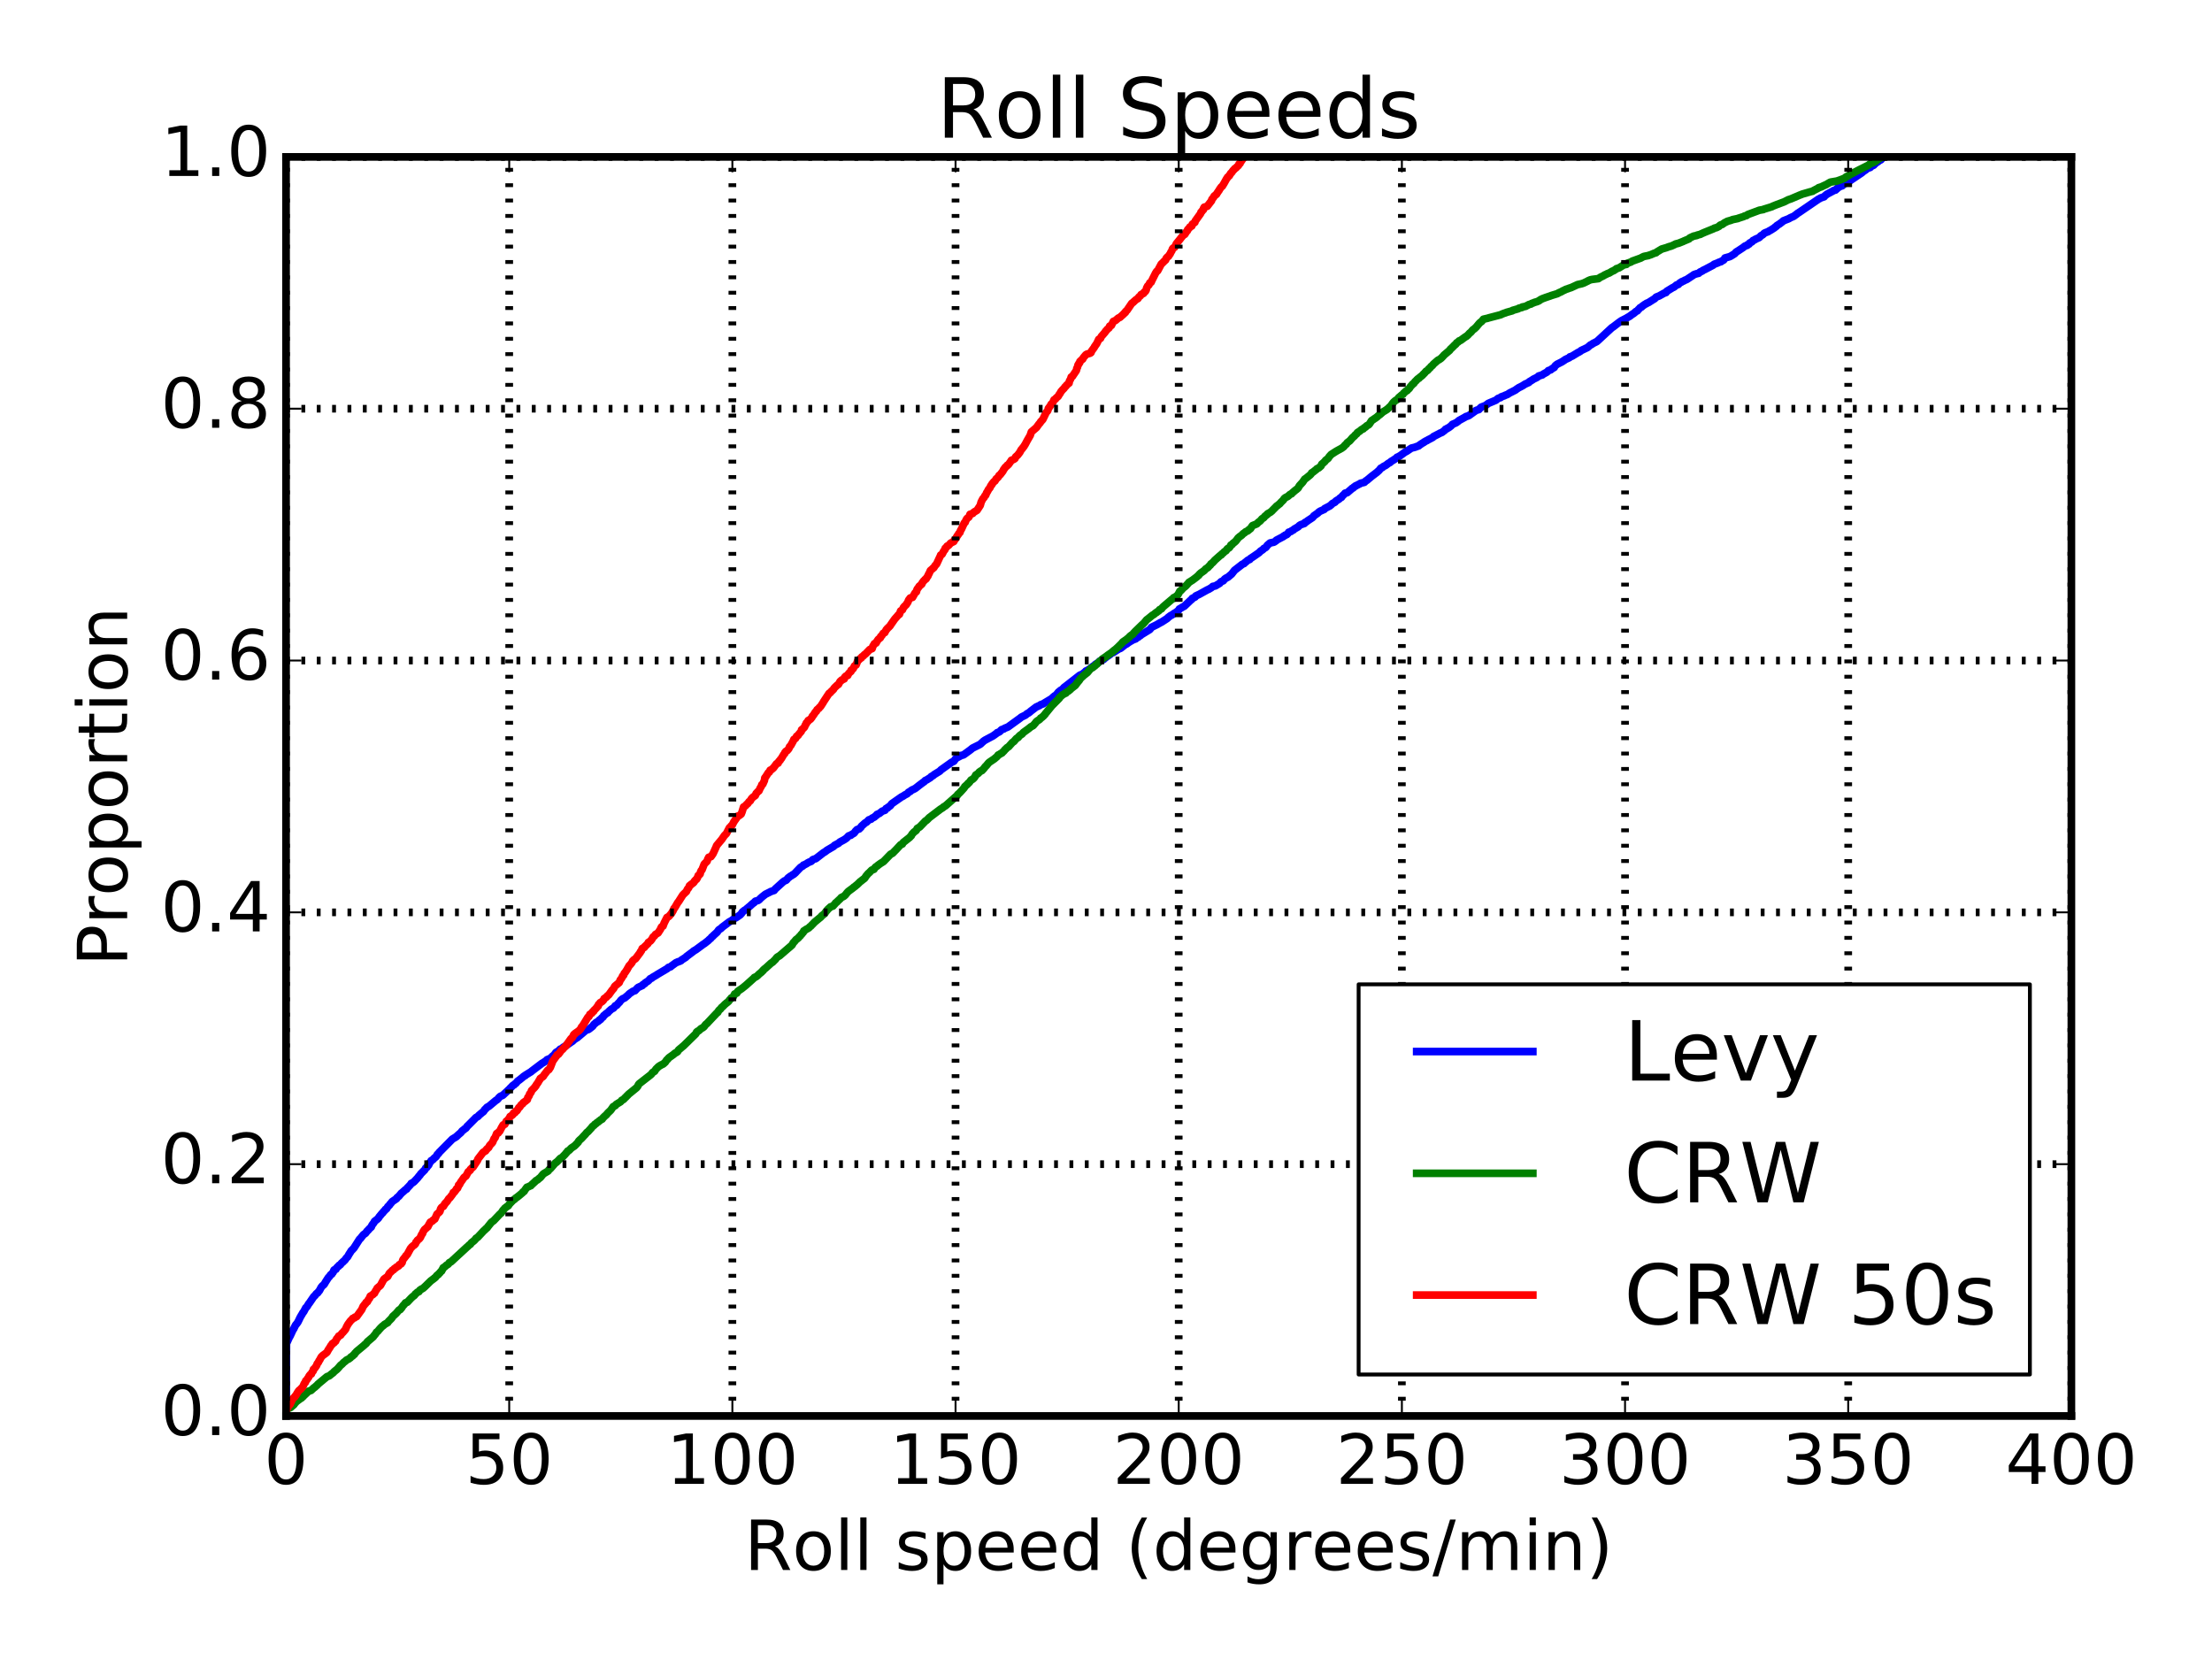 <?xml version="1.0" encoding="utf-8" standalone="no"?>
<!DOCTYPE svg PUBLIC "-//W3C//DTD SVG 1.1//EN"
  "http://www.w3.org/Graphics/SVG/1.1/DTD/svg11.dtd">
<!-- Created with matplotlib (http://matplotlib.org/) -->
<svg height="432pt" version="1.1" viewBox="0 0 576 432" width="576pt" xmlns="http://www.w3.org/2000/svg" xmlns:xlink="http://www.w3.org/1999/xlink">
 <defs>
  <style type="text/css">
*{stroke-linecap:butt;stroke-linejoin:round;stroke-miterlimit:100000;}
  </style>
 </defs>
 <g id="figure_1">
  <g id="patch_1">
   <path d="M 0 432 
L 576 432 
L 576 0 
L 0 0 
z
" style="fill:#ffffff;"/>
  </g>
  <g id="axes_1">
   <g id="patch_2">
    <path d="M 74.486 368.719 
L 539.381 368.719 
L 539.381 40.853 
L 74.486 40.853 
z
" style="fill:#ffffff;"/>
   </g>
   <g id="line2d_1">
    <path clip-path="url(#p95d8f52f82)" d="M 74.486 368.719 
L 74.59 349.879 
L 75.335 348.232 
L 75.539 347.909 
L 76.274 346.333 
L 76.518 345.975 
L 76.639 345.689 
L 76.875 345.223 
L 77.002 345.008 
L 77.156 344.829 
L 77.274 344.686 
L 77.556 344.292 
L 77.95 343.504 
L 78.074 343.217 
L 78.455 342.537 
L 78.573 342.358 
L 78.898 341.785 
L 79.095 341.57 
L 79.448 340.889 
L 79.547 340.71 
L 79.61 340.567 
L 79.897 340.316 
L 80.422 339.457 
L 80.585 339.277 
L 81.708 337.63 
L 81.995 337.379 
L 82.445 336.806 
L 82.716 336.663 
L 82.967 336.305 
L 83.149 336.126 
L 83.628 335.23 
L 83.86 334.944 
L 83.951 334.836 
L 84.27 334.585 
L 84.455 334.371 
L 84.662 334.012 
L 84.787 333.797 
L 85.501 332.687 
L 85.788 332.401 
L 85.89 332.257 
L 86.034 332.042 
L 86.096 331.935 
L 86.418 331.756 
L 86.563 331.505 
L 86.777 331.254 
L 86.92 330.825 
L 87.01 330.681 
L 87.481 330.502 
L 87.577 330.252 
L 87.743 330.073 
L 87.783 330.001 
L 88.173 329.714 
L 88.278 329.499 
L 88.599 329.356 
L 88.715 329.213 
L 88.927 328.926 
L 89.006 328.855 
L 89.288 328.64 
L 89.296 328.568 
L 89.483 328.425 
L 89.691 328.246 
L 89.918 327.995 
L 90.052 327.78 
L 90.17 327.601 
L 90.489 327.315 
L 90.953 326.491 
L 91.065 326.348 
L 91.505 325.631 
L 91.74 325.452 
L 91.82 325.345 
L 92.16 324.987 
L 93.642 322.658 
L 93.886 322.479 
L 94.031 322.264 
L 94.634 321.512 
L 95.202 321.118 
L 95.586 320.581 
L 95.634 320.509 
L 95.859 320.366 
L 95.938 320.223 
L 96.318 319.829 
L 96.435 319.721 
L 96.68 319.507 
L 96.793 319.184 
L 96.94 318.934 
L 97.298 318.468 
L 97.413 318.289 
L 97.527 318.038 
L 98.308 317.429 
L 98.576 317.143 
L 98.715 316.892 
L 99.276 316.211 
L 99.447 315.997 
L 99.698 315.782 
L 99.815 315.567 
L 100.346 315.03 
L 100.367 314.922 
L 100.679 314.743 
L 100.995 314.206 
L 101.453 313.776 
L 101.567 313.561 
L 101.932 313.167 
L 102.093 312.916 
L 103.259 312.128 
L 103.348 311.913 
L 103.921 311.448 
L 104.044 311.269 
L 104.331 310.946 
L 104.447 310.767 
L 104.809 310.481 
L 105.617 309.764 
L 105.907 309.621 
L 106.019 309.37 
L 106.256 309.156 
L 106.895 308.475 
L 106.964 308.368 
L 107.074 308.189 
L 107.09 308.153 
L 107.483 307.974 
L 107.846 307.687 
L 108.727 306.756 
L 109.174 306.183 
L 109.367 306.004 
L 109.518 305.717 
L 110.332 304.893 
L 110.54 304.714 
L 110.794 304.32 
L 110.84 304.177 
L 111.134 303.998 
L 111.222 303.783 
L 111.592 303.425 
L 111.917 302.744 
L 112.165 302.458 
L 112.268 302.243 
L 112.744 301.956 
L 112.929 301.742 
L 113.098 301.562 
L 113.463 301.276 
L 113.719 300.954 
L 113.843 300.667 
L 113.937 300.56 
L 114.187 300.38 
L 114.321 300.13 
L 117.796 296.62 
L 118.866 295.975 
L 118.88 295.903 
L 119.1 295.76 
L 119.245 295.581 
L 120.038 294.901 
L 120.296 294.542 
L 120.417 294.435 
L 120.819 294.148 
L 120.963 293.969 
L 121.298 293.79 
L 121.407 293.647 
L 121.578 293.432 
L 121.618 293.325 
L 121.896 293.074 
L 123.678 291.283 
L 123.899 291.032 
L 124.476 290.71 
L 124.536 290.638 
L 124.668 290.459 
L 125.595 289.671 
L 125.864 289.492 
L 126.016 289.277 
L 126.162 289.027 
L 126.281 288.883 
L 126.559 288.668 
L 126.687 288.454 
L 126.917 288.274 
L 127.246 288.131 
L 127.589 287.845 
L 129.13 286.555 
L 129.427 286.376 
L 129.667 286.161 
L 129.895 285.839 
L 130.297 285.481 
L 130.896 285.23 
L 131.059 285.087 
L 132.768 283.475 
L 132.834 283.368 
L 133.035 283.188 
L 133.536 282.651 
L 133.845 282.508 
L 134.005 282.293 
L 134.317 282.114 
L 134.784 281.541 
L 135.288 281.183 
L 136.258 280.395 
L 136.384 280.251 
L 136.781 280.072 
L 136.787 280.001 
L 137.069 279.822 
L 137.709 279.428 
L 138.295 279.07 
L 138.443 278.926 
L 141.138 276.885 
L 141.473 276.706 
L 142.318 276.133 
L 142.439 275.953 
L 143.288 275.595 
L 143.644 275.273 
L 143.923 274.986 
L 144.183 274.843 
L 144.31 274.664 
L 144.64 274.27 
L 144.707 274.127 
L 144.881 273.984 
L 145.015 273.912 
L 145.597 273.554 
L 145.74 273.339 
L 145.888 273.196 
L 146.334 273.052 
L 146.439 272.945 
L 146.629 272.73 
L 147.155 272.443 
L 147.324 272.3 
L 147.567 272.157 
L 148.652 271.405 
L 149.101 271.118 
L 149.374 270.832 
L 149.904 270.438 
L 150.291 270.223 
L 152.614 268.253 
L 153.244 268.074 
L 154.074 267.429 
L 154.308 267.25 
L 154.658 266.749 
L 154.976 266.498 
L 155.139 266.319 
L 155.795 265.925 
L 155.864 265.853 
L 156.058 265.71 
L 156.071 265.602 
L 156.387 265.459 
L 156.702 265.065 
L 157.037 264.814 
L 157.195 264.492 
L 157.394 264.349 
L 157.59 264.17 
L 157.917 263.883 
L 158.274 263.704 
L 158.349 263.597 
L 158.53 263.382 
L 159.093 262.88 
L 159.228 262.773 
L 159.766 262.486 
L 159.797 262.415 
L 159.978 262.236 
L 160.2 261.913 
L 160.576 261.77 
L 160.82 261.484 
L 161.109 261.161 
L 161.318 260.982 
L 161.695 260.445 
L 161.975 260.23 
L 162.114 260.087 
L 162.654 259.872 
L 163.592 259.084 
L 163.818 258.833 
L 164.056 258.654 
L 164.847 258.117 
L 165.339 257.973 
L 165.677 257.615 
L 166.121 257.15 
L 166.899 256.792 
L 167.294 256.612 
L 167.409 256.398 
L 167.922 256.111 
L 167.965 255.968 
L 168.335 255.717 
L 168.632 255.538 
L 168.817 255.395 
L 168.933 255.287 
L 169.32 254.857 
L 169.697 254.714 
L 169.86 254.535 
L 170.294 254.284 
L 170.912 253.926 
L 171.11 253.783 
L 173.769 252.207 
L 174.061 251.92 
L 174.632 251.741 
L 174.812 251.562 
L 176.045 250.667 
L 176.445 250.524 
L 176.45 250.488 
L 177.023 250.309 
L 177.37 250.13 
L 177.464 249.986 
L 178.598 249.27 
L 178.689 249.127 
L 180.555 247.73 
L 180.599 247.658 
L 181.22 247.3 
L 182.876 246.082 
L 182.996 245.975 
L 183.409 245.724 
L 183.87 245.366 
L 184.043 245.223 
L 184.423 244.936 
L 184.614 244.721 
L 185.164 244.256 
L 185.268 244.077 
L 185.369 243.969 
L 185.634 243.79 
L 185.765 243.611 
L 186.724 242.751 
L 187.185 242.107 
L 187.597 241.856 
L 187.792 241.713 
L 188.066 241.426 
L 189.937 240.029 
L 190.361 239.814 
L 191.243 239.17 
L 191.688 238.955 
L 192.577 238.346 
L 192.694 238.274 
L 193.004 237.952 
L 193.177 237.737 
L 193.285 237.522 
L 193.904 237.021 
L 194.283 236.842 
L 194.402 236.663 
L 194.753 236.412 
L 194.827 236.304 
L 195.166 236.054 
L 195.99 235.302 
L 196.411 235.015 
L 196.519 234.836 
L 196.736 234.657 
L 197.426 234.478 
L 197.764 234.227 
L 197.938 234.012 
L 198.499 233.511 
L 199.14 233.009 
L 199.322 232.866 
L 200.542 232.257 
L 200.63 232.185 
L 201.591 231.863 
L 201.772 231.612 
L 201.897 231.469 
L 203.835 229.714 
L 204.211 229.428 
L 204.246 229.392 
L 204.646 229.248 
L 204.762 229.177 
L 204.973 228.926 
L 205.124 228.747 
L 205.231 228.604 
L 205.506 228.425 
L 205.75 228.21 
L 206.213 227.959 
L 206.302 227.852 
L 206.658 227.673 
L 207.154 227.243 
L 207.337 227.028 
L 208.472 225.846 
L 209.081 225.488 
L 209.216 225.273 
L 209.519 225.165 
L 210.132 224.843 
L 210.188 224.771 
L 210.447 224.628 
L 210.581 224.557 
L 210.709 224.485 
L 211.159 224.342 
L 211.428 224.127 
L 211.532 223.948 
L 211.745 223.804 
L 212.434 223.589 
L 214.47 222.014 
L 214.808 221.834 
L 214.935 221.727 
L 215.188 221.548 
L 215.298 221.44 
L 217.131 220.366 
L 217.287 220.151 
L 217.671 219.936 
L 217.972 219.793 
L 217.991 219.757 
L 218.33 219.614 
L 218.707 219.256 
L 219.785 218.683 
L 220.43 218.253 
L 220.898 217.751 
L 221.023 217.644 
L 221.556 217.501 
L 221.625 217.393 
L 222.424 216.928 
L 222.805 216.39 
L 222.926 216.283 
L 223.156 216.032 
L 223.75 215.853 
L 223.923 215.602 
L 224.156 215.459 
L 224.294 215.173 
L 225.287 214.277 
L 225.641 214.098 
L 226.244 213.489 
L 226.831 213.31 
L 227.062 213.059 
L 227.378 212.916 
L 227.717 212.737 
L 227.963 212.486 
L 228.24 212.307 
L 228.358 212.092 
L 229.012 211.806 
L 229.722 211.233 
L 230.458 210.982 
L 230.714 210.552 
L 231.103 210.409 
L 231.167 210.266 
L 231.861 209.8 
L 232.155 209.334 
L 234.761 207.508 
L 235.087 207.364 
L 235.68 206.971 
L 236.255 206.684 
L 236.582 206.29 
L 237.043 206.075 
L 237.19 205.896 
L 237.616 205.645 
L 237.815 205.574 
L 238.169 205.395 
L 238.461 205.215 
L 239.141 204.678 
L 239.265 204.571 
L 239.509 204.392 
L 240.029 203.998 
L 240.143 203.926 
L 240.347 203.747 
L 240.649 203.568 
L 240.911 203.281 
L 240.931 203.246 
L 241.339 203.066 
L 241.838 202.744 
L 242.205 202.529 
L 242.215 202.493 
L 242.423 202.35 
L 242.5 202.207 
L 242.99 201.956 
L 243.199 201.741 
L 244.066 201.204 
L 244.658 200.846 
L 244.825 200.703 
L 245.011 200.488 
L 247.823 198.482 
L 248.377 198.231 
L 248.831 197.587 
L 249.104 197.372 
L 249.578 197.121 
L 250.187 196.799 
L 250.231 196.727 
L 250.865 196.584 
L 251.275 196.297 
L 252.605 195.33 
L 253.181 194.864 
L 253.275 194.793 
L 254.858 194.005 
L 255.019 193.933 
L 255.303 193.754 
L 255.681 193.396 
L 255.925 193.181 
L 256.019 193.074 
L 256.475 192.751 
L 258.081 191.892 
L 258.435 191.713 
L 258.867 191.426 
L 259.656 190.853 
L 259.672 190.781 
L 260.108 190.638 
L 260.435 190.423 
L 260.589 190.208 
L 260.758 190.065 
L 260.833 189.993 
L 261.405 189.814 
L 261.547 189.671 
L 262.453 189.313 
L 265.712 186.949 
L 265.96 186.734 
L 266.991 186.233 
L 267.173 186.089 
L 267.455 185.839 
L 267.77 185.695 
L 268.217 185.373 
L 268.349 185.23 
L 269.851 184.084 
L 270.312 183.905 
L 270.324 183.869 
L 270.706 183.725 
L 270.954 183.511 
L 271.69 183.26 
L 271.81 183.152 
L 273.889 181.899 
L 274.121 181.648 
L 274.27 181.505 
L 274.67 181.182 
L 275.004 181.003 
L 275.656 180.18 
L 275.938 180.001 
L 276.111 179.857 
L 276.135 179.786 
L 276.663 179.499 
L 277.062 179.033 
L 281.018 175.953 
L 281.199 175.81 
L 281.626 175.667 
L 281.759 175.559 
L 282.041 175.416 
L 282.392 175.094 
L 282.745 174.879 
L 282.764 174.735 
L 283.168 174.556 
L 283.725 174.198 
L 284.077 174.019 
L 284.211 173.804 
L 284.39 173.697 
L 284.487 173.589 
L 284.782 173.41 
L 284.941 173.303 
L 285.161 173.088 
L 285.214 173.016 
L 285.94 172.586 
L 286.129 172.443 
L 286.37 172.192 
L 286.372 172.157 
L 286.93 171.978 
L 287.047 171.834 
L 287.4 171.691 
L 287.505 171.512 
L 287.754 171.369 
L 287.897 171.261 
L 288.087 171.082 
L 288.199 170.975 
L 288.567 170.796 
L 288.693 170.652 
L 289.003 170.473 
L 289.102 170.366 
L 289.298 170.187 
L 289.544 170.043 
L 289.929 169.9 
L 290.137 169.757 
L 290.571 169.47 
L 291.379 168.969 
L 291.782 168.826 
L 292.479 168.288 
L 292.484 168.253 
L 292.686 168.109 
L 293.026 167.859 
L 293.383 167.68 
L 293.909 167.286 
L 294.248 167.071 
L 295.062 166.605 
L 295.74 166.354 
L 295.957 166.104 
L 296.387 165.925 
L 296.438 165.817 
L 296.964 165.495 
L 297.191 165.28 
L 299.416 163.919 
L 299.86 163.346 
L 301.458 162.558 
L 301.462 162.522 
L 302.03 162.235 
L 302.069 162.164 
L 302.434 162.021 
L 303.875 161.089 
L 304.039 160.946 
L 304.161 160.803 
L 304.831 160.301 
L 305.135 160.158 
L 305.742 159.728 
L 306.136 159.513 
L 306.317 159.37 
L 306.579 159.191 
L 306.698 159.084 
L 306.972 158.833 
L 307.092 158.582 
L 307.731 158.224 
L 307.857 158.117 
L 308.389 157.866 
L 310.076 156.254 
L 310.328 156.075 
L 310.46 155.824 
L 311.198 155.466 
L 311.379 155.18 
L 312.316 154.75 
L 312.757 154.499 
L 314.44 153.568 
L 314.812 153.425 
L 314.944 153.317 
L 315.391 153.066 
L 315.605 152.887 
L 315.79 152.708 
L 316.486 152.565 
L 317.623 151.884 
L 317.745 151.705 
L 317.946 151.49 
L 318.165 151.383 
L 318.536 151.24 
L 318.939 150.738 
L 319.267 150.559 
L 319.273 150.523 
L 319.734 150.308 
L 320.71 149.485 
L 321.466 148.518 
L 323.308 147.085 
L 323.415 146.978 
L 323.985 146.727 
L 324.114 146.548 
L 324.41 146.333 
L 324.957 145.867 
L 325.43 145.688 
L 325.563 145.473 
L 326.43 144.9 
L 327.825 143.933 
L 327.944 143.826 
L 328.211 143.539 
L 328.584 143.288 
L 328.711 143.217 
L 329.08 142.894 
L 329.096 142.823 
L 329.589 142.572 
L 329.801 142.321 
L 330.005 141.999 
L 330.719 141.39 
L 331.746 141.175 
L 332.281 140.817 
L 332.363 140.674 
L 334.203 139.707 
L 334.256 139.599 
L 334.637 139.42 
L 334.653 139.349 
L 335.069 139.205 
L 335.399 138.883 
L 335.527 138.668 
L 335.562 138.596 
L 336.177 138.382 
L 336.308 138.238 
L 336.817 137.988 
L 336.956 137.808 
L 338.072 137.164 
L 338.322 136.877 
L 338.726 136.626 
L 339.676 136.304 
L 339.794 136.053 
L 340.202 135.874 
L 340.43 135.659 
L 341.736 134.8 
L 341.746 134.764 
L 341.918 134.621 
L 342.114 134.334 
L 343.146 133.618 
L 343.386 133.367 
L 343.756 133.116 
L 344.822 132.651 
L 344.943 132.436 
L 346.054 131.863 
L 346.327 131.72 
L 346.378 131.648 
L 346.666 131.433 
L 346.965 131.111 
L 347.602 130.788 
L 347.681 130.717 
L 347.789 130.538 
L 347.927 130.43 
L 348.68 129.965 
L 348.939 129.714 
L 348.949 129.678 
L 349.316 129.499 
L 349.561 129.141 
L 350.013 128.711 
L 350.172 128.532 
L 350.25 128.424 
L 350.831 128.281 
L 351.117 128.03 
L 352.036 127.243 
L 352.036 127.207 
L 352.363 127.063 
L 352.391 126.992 
L 352.543 126.849 
L 352.625 126.777 
L 352.966 126.598 
L 352.976 126.526 
L 353.549 126.275 
L 353.624 126.204 
L 354.12 125.989 
L 354.267 125.846 
L 355.283 125.595 
L 355.685 125.201 
L 355.964 125.058 
L 356.164 124.879 
L 356.977 124.198 
L 357.238 123.983 
L 358.044 123.374 
L 358.646 122.909 
L 358.749 122.801 
L 359.113 122.479 
L 359.565 121.906 
L 359.946 121.763 
L 360.19 121.512 
L 360.831 121.189 
L 361.535 120.652 
L 362.02 120.402 
L 362.198 120.187 
L 362.674 119.9 
L 363.148 119.614 
L 363.191 119.542 
L 363.644 119.327 
L 363.768 119.076 
L 364.17 118.933 
L 364.171 118.897 
L 364.571 118.682 
L 365.161 118.253 
L 365.55 117.966 
L 365.791 117.787 
L 366.32 117.5 
L 367.539 116.677 
L 368.167 116.533 
L 368.666 116.39 
L 368.686 116.354 
L 369.434 116.104 
L 369.643 115.889 
L 369.951 115.71 
L 369.967 115.674 
L 370.243 115.495 
L 370.547 115.316 
L 370.806 115.172 
L 370.826 115.101 
L 371.124 114.957 
L 371.262 114.85 
L 371.697 114.671 
L 371.809 114.563 
L 372.098 114.42 
L 372.454 114.241 
L 373.117 113.883 
L 373.242 113.704 
L 374.975 112.808 
L 375.007 112.773 
L 375.435 112.629 
L 376.247 112.02 
L 376.414 111.77 
L 376.816 111.626 
L 376.888 111.519 
L 377.3 111.34 
L 377.405 111.232 
L 377.752 110.982 
L 377.906 110.838 
L 378.086 110.659 
L 378.186 110.516 
L 379.171 110.086 
L 379.317 109.979 
L 379.72 109.692 
L 379.831 109.549 
L 381.523 108.618 
L 381.705 108.475 
L 382.106 108.367 
L 382.536 108.188 
L 382.875 107.937 
L 384.386 106.863 
L 385.104 106.648 
L 385.164 106.505 
L 385.359 106.361 
L 385.668 106.039 
L 386.866 105.573 
L 387.182 105.323 
L 387.571 105.036 
L 389.536 104.212 
L 390.093 103.747 
L 390.743 103.532 
L 390.892 103.353 
L 391.794 103.03 
L 391.887 102.959 
L 392.539 102.708 
L 393.139 102.314 
L 393.655 102.063 
L 394.7 101.526 
L 394.796 101.419 
L 395.219 101.132 
L 395.545 100.917 
L 395.866 100.774 
L 396.052 100.667 
L 396.418 100.487 
L 397.137 100.022 
L 398.101 99.592 
L 398.259 99.377 
L 398.473 99.27 
L 399.157 98.84 
L 399.227 98.768 
L 400.122 98.338 
L 400.654 97.98 
L 400.667 97.909 
L 401.631 97.622 
L 401.816 97.443 
L 402.808 96.906 
L 403.028 96.691 
L 403.182 96.512 
L 403.816 96.297 
L 403.866 96.225 
L 404.081 96.082 
L 404.204 95.975 
L 404.721 95.688 
L 404.844 95.437 
L 405.039 95.187 
L 405.503 94.828 
L 405.808 94.685 
L 406.303 94.434 
L 406.722 94.22 
L 407.437 93.754 
L 407.549 93.646 
L 408.237 93.324 
L 408.645 93.145 
L 408.789 92.93 
L 409.339 92.751 
L 410.927 91.784 
L 411.267 91.641 
L 411.336 91.569 
L 411.597 91.426 
L 411.715 91.283 
L 413.38 90.495 
L 414.118 89.85 
L 414.435 89.707 
L 414.841 89.42 
L 415.84 88.919 
L 419.756 85.301 
L 420.081 85.122 
L 420.237 84.979 
L 421.751 83.833 
L 422.228 83.51 
L 422.714 83.26 
L 423.631 82.794 
L 423.758 82.687 
L 424.416 82.328 
L 424.42 82.293 
L 424.684 82.113 
L 424.817 82.006 
L 425.104 81.791 
L 425.272 81.719 
L 425.64 81.433 
L 425.985 81.111 
L 426.38 80.932 
L 426.494 80.788 
L 426.613 80.609 
L 426.902 80.358 
L 427.053 80.144 
L 427.486 79.929 
L 427.586 79.785 
L 428.34 79.248 
L 428.727 79.069 
L 428.743 78.997 
L 429.27 78.783 
L 430.563 77.959 
L 430.838 77.815 
L 431.201 77.421 
L 431.313 77.35 
L 431.576 77.242 
L 432.041 77.063 
L 433.321 76.347 
L 433.842 76.168 
L 434.022 75.846 
L 435.375 75.022 
L 435.4 74.986 
L 435.879 74.771 
L 436.521 74.27 
L 436.54 74.234 
L 437.069 74.055 
L 437.144 73.947 
L 437.316 73.768 
L 437.43 73.697 
L 437.477 73.625 
L 437.875 73.446 
L 437.894 73.374 
L 438.519 73.123 
L 438.634 73.016 
L 439.185 72.801 
L 439.464 72.622 
L 440.543 71.906 
L 440.83 71.727 
L 441.1 71.512 
L 441.73 71.297 
L 442.345 71.154 
L 442.535 70.974 
L 442.671 70.831 
L 443.017 70.688 
L 443.299 70.545 
L 443.35 70.473 
L 443.684 70.294 
L 443.93 70.187 
L 446.103 69.04 
L 446.215 68.933 
L 446.333 68.825 
L 447.285 68.467 
L 447.625 68.288 
L 448.14 68.145 
L 448.35 67.966 
L 448.788 67.751 
L 448.894 67.644 
L 449.006 67.464 
L 449.171 67.178 
L 450.327 66.856 
L 450.662 66.712 
L 451.464 66.211 
L 451.741 66.032 
L 451.865 65.889 
L 452.07 65.638 
L 452.484 65.387 
L 452.606 65.315 
L 453.853 64.492 
L 454.404 64.062 
L 454.98 63.883 
L 455.085 63.704 
L 455.464 63.56 
L 455.616 63.274 
L 456.238 62.952 
L 456.491 62.629 
L 456.993 62.414 
L 457.014 62.343 
L 457.413 62.164 
L 457.649 62.056 
L 457.994 61.913 
L 458.241 61.734 
L 458.554 61.376 
L 458.912 61.197 
L 459.228 60.946 
L 459.279 60.874 
L 459.409 60.731 
L 459.892 60.516 
L 460.417 60.337 
L 460.53 60.229 
L 461.067 59.943 
L 461.185 59.871 
L 462.083 59.298 
L 462.289 59.083 
L 462.556 58.94 
L 462.669 58.761 
L 463.166 58.439 
L 463.304 58.367 
L 463.829 57.973 
L 464.345 57.579 
L 464.374 57.507 
L 465.746 56.97 
L 466.245 56.684 
L 467.001 56.361 
L 467.127 56.29 
L 467.906 55.717 
L 468.052 55.573 
L 468.358 55.394 
L 473.548 51.848 
L 473.929 51.669 
L 474.051 51.562 
L 475.01 51.239 
L 475.131 51.06 
L 475.695 50.595 
L 476.233 50.308 
L 477.309 49.735 
L 477.432 49.628 
L 477.977 49.484 
L 478.016 49.377 
L 478.302 49.198 
L 478.368 49.09 
L 478.583 48.911 
L 478.87 48.732 
L 479.232 48.517 
L 479.716 48.374 
L 479.856 48.231 
L 480.208 47.944 
L 480.674 47.658 
L 481.11 47.479 
L 481.218 47.407 
L 484.884 44.936 
L 484.995 44.828 
L 485.251 44.613 
L 485.855 44.219 
L 485.986 44.076 
L 486.359 43.825 
L 486.995 43.611 
L 487.261 43.324 
L 487.924 43.002 
L 488.039 42.823 
L 488.289 42.643 
L 488.529 42.393 
L 489.071 42.07 
L 489.165 41.927 
L 489.79 41.605 
L 489.914 41.426 
L 490.553 40.853 
L 490.553 40.853 
" style="fill:none;stroke:#0000ff;stroke-linecap:square;stroke-width:2.0;"/>
   </g>
   <g id="line2d_2">
    <path clip-path="url(#p95d8f52f82)" d="M 74.486 368.719 
L 74.571 367.128 
L 74.663 367.022 
L 74.993 366.846 
L 75.226 366.704 
L 75.601 366.563 
L 76.558 365.75 
L 76.722 365.467 
L 76.91 365.291 
L 77.178 364.973 
L 77.701 364.584 
L 78.14 364.266 
L 78.206 364.195 
L 78.543 364.018 
L 78.59 363.912 
L 78.918 363.665 
L 79.06 363.488 
L 80.378 362.251 
L 80.979 362.074 
L 81.676 361.438 
L 81.69 361.403 
L 81.996 361.226 
L 82.089 361.12 
L 82.646 360.625 
L 82.778 360.449 
L 85.158 358.47 
L 85.686 358.293 
L 85.876 358.152 
L 86.304 357.798 
L 86.498 357.657 
L 86.816 357.409 
L 87.019 357.162 
L 87.289 356.95 
L 87.404 356.844 
L 87.645 356.667 
L 87.859 356.455 
L 88.034 356.278 
L 88.729 355.466 
L 88.99 355.289 
L 89.544 354.723 
L 89.943 354.441 
L 90.141 354.229 
L 90.348 354.087 
L 90.762 353.911 
L 90.893 353.804 
L 91.253 353.557 
L 91.353 353.38 
L 91.852 353.062 
L 92.053 352.815 
L 92.288 352.674 
L 92.416 352.391 
L 92.588 352.249 
L 92.853 351.931 
L 94.818 350.306 
L 94.969 350.129 
L 95.185 349.988 
L 95.426 349.74 
L 95.677 349.387 
L 97.214 348.079 
L 97.313 347.902 
L 97.821 347.302 
L 98.033 346.913 
L 98.38 346.665 
L 98.74 346.206 
L 98.949 345.994 
L 99.073 345.817 
L 99.279 345.641 
L 99.413 345.499 
L 99.601 345.322 
L 99.865 345.146 
L 100.103 344.898 
L 100.965 344.404 
L 101.139 344.121 
L 101.915 343.343 
L 102.123 343.061 
L 102.259 342.813 
L 102.582 342.53 
L 103.195 341.965 
L 103.88 341.152 
L 104.214 341.011 
L 104.306 340.834 
L 104.5 340.693 
L 104.745 340.304 
L 105.002 339.951 
L 105.253 339.703 
L 105.6 339.244 
L 106.041 339.102 
L 107.144 337.936 
L 107.358 337.759 
L 107.443 337.653 
L 107.853 337.371 
L 107.881 337.3 
L 108.051 337.158 
L 108.166 336.946 
L 108.365 336.805 
L 108.55 336.628 
L 108.692 336.487 
L 109.087 336.346 
L 109.318 335.957 
L 109.65 335.78 
L 109.665 335.709 
L 110.128 335.497 
L 110.608 335.073 
L 112.159 333.554 
L 113.101 332.847 
L 113.107 332.811 
L 113.381 332.635 
L 113.48 332.493 
L 113.703 332.211 
L 113.854 332.034 
L 114.131 331.893 
L 114.293 331.645 
L 114.54 331.468 
L 114.741 331.15 
L 115 330.974 
L 115.115 330.656 
L 115.263 330.514 
L 115.405 330.125 
L 115.764 329.913 
L 116.319 329.419 
L 116.606 329.277 
L 116.821 329.065 
L 117.009 328.782 
L 117.444 328.57 
L 121.617 324.718 
L 121.843 324.541 
L 122.182 324.188 
L 122.48 324.011 
L 122.741 323.623 
L 123.335 323.163 
L 123.497 323.022 
L 123.766 322.739 
L 123.953 322.456 
L 124.367 322.209 
L 125.952 320.512 
L 126.389 320.124 
L 126.488 319.982 
L 126.843 319.735 
L 126.971 319.523 
L 127.819 318.463 
L 128.007 318.251 
L 128.544 317.862 
L 130.152 316.165 
L 130.506 315.883 
L 130.962 315.176 
L 131.162 314.964 
L 131.281 314.858 
L 131.448 314.61 
L 131.967 314.222 
L 132.366 313.974 
L 132.469 313.798 
L 132.727 313.444 
L 133.692 312.455 
L 133.976 312.313 
L 134.159 312.101 
L 134.277 311.995 
L 134.741 311.677 
L 135.308 311.218 
L 136.105 310.546 
L 136.184 310.369 
L 136.486 310.228 
L 136.6 310.016 
L 136.71 309.839 
L 137.197 309.168 
L 137.701 308.991 
L 137.788 308.92 
L 138.238 308.744 
L 138.476 308.461 
L 138.609 308.355 
L 139.379 307.648 
L 139.505 307.507 
L 139.574 307.436 
L 139.975 307.224 
L 140.458 306.8 
L 140.708 306.623 
L 141.426 305.74 
L 141.624 305.598 
L 141.71 305.528 
L 142.16 305.28 
L 142.178 305.245 
L 142.516 305.068 
L 142.772 304.891 
L 142.893 304.644 
L 143.002 304.538 
L 143.303 304.326 
L 144.591 302.842 
L 144.907 302.665 
L 144.931 302.594 
L 145.138 302.453 
L 145.898 301.64 
L 146.325 301.428 
L 147.154 300.58 
L 147.267 300.438 
L 147.418 300.262 
L 147.452 300.191 
L 147.669 300.014 
L 147.823 299.732 
L 148.189 299.555 
L 148.77 298.954 
L 149.575 298.424 
L 149.68 298.318 
L 149.867 298.141 
L 150.583 297.399 
L 150.626 297.222 
L 150.768 297.046 
L 150.987 296.833 
L 151.428 296.445 
L 152.103 295.703 
L 152.351 295.455 
L 152.844 294.854 
L 153.127 294.678 
L 153.237 294.536 
L 154.077 293.617 
L 154.225 293.37 
L 154.7 293.017 
L 154.816 292.875 
L 154.886 292.769 
L 155.204 292.592 
L 155.469 292.31 
L 155.81 292.133 
L 156.029 291.886 
L 156.348 291.709 
L 156.457 291.568 
L 156.801 291.426 
L 157.099 291.002 
L 157.306 290.825 
L 157.432 290.684 
L 157.929 290.26 
L 158.025 290.119 
L 158.296 289.8 
L 158.967 289.164 
L 159.11 288.988 
L 159.674 288.175 
L 160.23 287.892 
L 160.425 287.609 
L 161.11 287.185 
L 161.295 287.079 
L 161.635 286.867 
L 161.898 286.514 
L 162.352 286.302 
L 162.809 285.807 
L 163.012 285.665 
L 163.144 285.453 
L 163.42 285.241 
L 163.543 285.065 
L 163.739 284.888 
L 165.735 283.262 
L 166.112 282.803 
L 166.221 282.485 
L 166.447 282.202 
L 169.355 279.94 
L 169.592 279.728 
L 169.682 279.622 
L 169.829 279.41 
L 169.938 279.269 
L 170.467 278.951 
L 170.563 278.774 
L 170.779 278.456 
L 170.863 278.35 
L 171.474 277.749 
L 171.757 277.572 
L 171.764 277.537 
L 172.063 277.395 
L 172.07 277.36 
L 172.604 277.113 
L 172.727 277.042 
L 173.276 276.547 
L 173.353 276.406 
L 173.518 276.159 
L 173.647 275.982 
L 173.893 275.805 
L 173.957 275.664 
L 174.256 275.381 
L 175.352 274.603 
L 175.638 274.356 
L 175.743 274.25 
L 176.11 274.073 
L 176.424 273.861 
L 176.589 273.579 
L 176.713 273.402 
L 177.048 273.119 
L 177.753 272.518 
L 177.98 272.342 
L 181.221 269.161 
L 181.38 268.772 
L 181.602 268.631 
L 181.612 268.56 
L 181.984 268.383 
L 182.549 267.853 
L 182.966 267.641 
L 183.321 267.358 
L 183.483 267.146 
L 183.775 266.758 
L 184.01 266.581 
L 184.113 266.51 
L 184.36 266.227 
L 186.69 263.754 
L 186.911 263.612 
L 187.049 263.329 
L 187.137 263.188 
L 187.314 262.976 
L 187.5 262.835 
L 187.685 262.658 
L 187.884 262.34 
L 188.177 262.128 
L 188.801 261.492 
L 189.044 261.315 
L 189.124 261.209 
L 189.396 261.032 
L 189.755 260.714 
L 189.919 260.467 
L 190.157 260.184 
L 190.337 260.043 
L 190.41 259.866 
L 190.876 259.654 
L 191.017 259.371 
L 191.277 258.912 
L 191.3 258.841 
L 191.867 258.594 
L 192.123 258.134 
L 192.418 257.922 
L 192.831 257.639 
L 193.106 257.463 
L 194.21 256.579 
L 194.331 256.473 
L 196.414 254.6 
L 196.434 254.529 
L 196.882 254.353 
L 197.006 254.247 
L 197.285 254.035 
L 197.671 253.646 
L 198.332 253.116 
L 198.396 252.974 
L 198.731 252.727 
L 198.765 252.586 
L 198.971 252.409 
L 199.078 252.303 
L 199.371 252.091 
L 200.848 250.748 
L 201.165 250.571 
L 201.548 250.182 
L 201.691 250.041 
L 201.951 249.794 
L 202.075 249.581 
L 202.353 249.263 
L 202.586 249.122 
L 203.005 248.875 
L 206.248 246.083 
L 206.424 245.765 
L 206.544 245.517 
L 206.9 245.164 
L 207.07 244.952 
L 207.182 244.81 
L 207.248 244.704 
L 207.559 244.492 
L 207.897 244.209 
L 208.161 243.891 
L 208.406 243.679 
L 208.655 243.326 
L 208.828 243.185 
L 208.975 242.973 
L 209.028 242.902 
L 209.179 242.76 
L 209.311 242.407 
L 209.614 242.23 
L 209.881 242.018 
L 210.238 241.842 
L 210.656 241.594 
L 210.865 241.347 
L 211.16 241.135 
L 211.41 240.852 
L 211.525 240.746 
L 212.133 240.11 
L 213.804 238.732 
L 213.935 238.519 
L 214.62 237.989 
L 214.674 237.919 
L 214.825 237.742 
L 215.18 237.247 
L 215.36 237.07 
L 215.499 236.858 
L 215.878 236.505 
L 216.125 236.293 
L 216.248 236.187 
L 216.256 236.152 
L 216.898 235.94 
L 217.469 235.303 
L 217.607 235.091 
L 217.912 234.915 
L 218.073 234.703 
L 218.831 233.996 
L 219.062 233.713 
L 219.678 233.43 
L 220.096 233.077 
L 220.596 232.441 
L 220.803 232.229 
L 220.896 232.123 
L 222.05 231.274 
L 222.121 231.204 
L 222.319 231.062 
L 222.353 230.992 
L 222.61 230.85 
L 222.805 230.674 
L 222.996 230.497 
L 223.161 230.391 
L 223.677 229.896 
L 223.992 229.578 
L 224.315 229.366 
L 224.409 229.26 
L 225.161 228.694 
L 225.491 228.164 
L 226.079 227.457 
L 226.271 227.316 
L 226.997 226.574 
L 227.576 226.362 
L 227.664 226.221 
L 227.79 226.008 
L 228.066 225.726 
L 228.425 225.514 
L 228.588 225.337 
L 229.377 224.771 
L 229.613 224.63 
L 230.065 224.347 
L 231.942 222.404 
L 232.373 222.227 
L 233.413 221.167 
L 234.525 219.965 
L 234.969 219.788 
L 235.174 219.4 
L 236.927 218.021 
L 237.041 217.844 
L 237.293 217.632 
L 237.471 217.244 
L 237.866 216.82 
L 237.942 216.714 
L 238.531 216.289 
L 238.638 216.148 
L 238.852 215.724 
L 239.496 215.335 
L 240.758 214.028 
L 240.983 213.78 
L 241.233 213.639 
L 241.405 213.497 
L 241.754 213.144 
L 241.954 212.932 
L 244.889 210.705 
L 245.576 210.281 
L 245.677 210.14 
L 246.055 209.928 
L 246.3 209.751 
L 249.295 207.101 
L 249.385 206.889 
L 249.693 206.641 
L 249.901 206.429 
L 250.078 206.252 
L 251.096 205.121 
L 251.216 204.839 
L 251.978 204.167 
L 252.035 204.026 
L 252.345 203.814 
L 252.873 203.107 
L 253.251 202.93 
L 253.565 202.648 
L 253.695 202.506 
L 253.94 202.153 
L 254.072 201.835 
L 254.792 201.34 
L 255.018 201.022 
L 255.341 200.845 
L 255.365 200.774 
L 255.736 200.633 
L 255.852 200.456 
L 256.071 200.28 
L 256.215 200.068 
L 256.371 199.926 
L 256.453 199.749 
L 256.666 199.537 
L 256.848 199.361 
L 257.341 198.76 
L 257.554 198.548 
L 257.688 198.442 
L 258.942 197.594 
L 259.097 197.452 
L 259.609 197.028 
L 259.861 196.71 
L 259.918 196.604 
L 260.376 196.392 
L 260.523 196.251 
L 260.92 196.074 
L 261.009 195.933 
L 261.223 195.756 
L 261.529 195.438 
L 261.696 195.19 
L 261.854 195.084 
L 262.23 194.696 
L 262.681 194.413 
L 262.82 194.236 
L 263.425 193.565 
L 263.606 193.353 
L 264.066 193.035 
L 264.192 192.858 
L 264.568 192.434 
L 264.697 192.292 
L 265.163 192.01 
L 265.29 191.798 
L 265.587 191.515 
L 265.746 191.373 
L 266.124 191.161 
L 266.48 190.737 
L 267.839 189.748 
L 268.451 189.253 
L 269.041 188.935 
L 269.702 188.157 
L 269.799 187.981 
L 270.188 187.663 
L 270.338 187.592 
L 270.796 187.274 
L 270.977 186.991 
L 271.27 186.85 
L 271.403 186.708 
L 271.782 186.39 
L 271.916 186.178 
L 272.107 186.037 
L 272.198 185.825 
L 272.407 185.613 
L 273.932 183.74 
L 274.013 183.669 
L 274.221 183.457 
L 275.834 181.831 
L 275.882 181.619 
L 276.095 181.442 
L 276.175 181.372 
L 276.371 181.23 
L 276.526 181.018 
L 277.093 180.7 
L 277.093 180.665 
L 277.552 180.488 
L 277.721 180.241 
L 278.203 179.958 
L 278.802 179.463 
L 278.899 179.322 
L 280.006 178.474 
L 280.207 178.191 
L 280.382 177.979 
L 280.459 177.838 
L 281.059 177.131 
L 281.193 176.883 
L 281.328 176.707 
L 281.675 176.353 
L 282.086 176 
L 282.157 175.894 
L 282.41 175.717 
L 283.168 175.116 
L 283.281 174.975 
L 284.066 174.021 
L 284.478 173.879 
L 284.855 173.561 
L 285.162 173.349 
L 285.268 173.208 
L 285.597 172.96 
L 285.768 172.784 
L 286.063 172.501 
L 286.359 172.218 
L 286.756 171.971 
L 287.032 171.617 
L 288.057 170.946 
L 288.065 170.911 
L 288.278 170.769 
L 288.43 170.628 
L 289.672 169.78 
L 289.719 169.674 
L 289.95 169.497 
L 290.192 169.285 
L 290.518 169.073 
L 290.649 168.931 
L 291.007 168.613 
L 292.042 167.588 
L 292.181 167.447 
L 292.24 167.341 
L 292.395 167.164 
L 293.114 166.67 
L 293.316 166.528 
L 293.494 166.387 
L 293.688 166.21 
L 293.961 166.033 
L 294.05 165.927 
L 294.148 165.751 
L 294.602 165.397 
L 294.98 165.185 
L 295.101 164.973 
L 295.593 164.443 
L 297.412 162.676 
L 297.713 162.429 
L 298.153 161.934 
L 298.58 161.404 
L 298.926 161.156 
L 300.096 160.202 
L 300.426 160.025 
L 300.813 159.707 
L 300.905 159.601 
L 301.203 159.46 
L 301.269 159.354 
L 301.566 159.177 
L 301.806 159 
L 301.939 158.859 
L 301.954 158.753 
L 302.485 158.506 
L 302.612 158.294 
L 302.674 158.223 
L 302.812 158.081 
L 302.959 157.94 
L 305.162 156.067 
L 305.568 155.855 
L 305.61 155.643 
L 306.027 155.466 
L 306.657 154.971 
L 306.957 154.477 
L 307.226 153.946 
L 307.515 153.77 
L 308.216 152.992 
L 308.47 152.851 
L 308.525 152.745 
L 308.761 152.603 
L 309.494 151.791 
L 309.622 151.614 
L 309.893 151.473 
L 310.002 151.402 
L 310.201 151.26 
L 310.51 151.084 
L 311.727 150.165 
L 311.911 149.953 
L 312.144 149.811 
L 312.291 149.564 
L 312.718 149.175 
L 312.874 149.069 
L 313.128 148.893 
L 313.582 148.575 
L 313.998 148.115 
L 314.417 147.868 
L 314.6 147.726 
L 314.757 147.514 
L 315.213 147.09 
L 315.285 146.878 
L 315.716 146.56 
L 316.187 146.065 
L 316.288 145.924 
L 317.723 144.652 
L 318.038 144.475 
L 318.09 144.333 
L 318.3 144.157 
L 318.552 143.98 
L 318.695 143.803 
L 318.796 143.697 
L 319.286 143.379 
L 319.404 143.167 
L 319.602 142.92 
L 319.674 142.849 
L 319.991 142.708 
L 320.14 142.566 
L 320.416 142.178 
L 320.518 141.93 
L 320.84 141.789 
L 321.077 141.471 
L 321.432 141.223 
L 321.783 140.905 
L 322.01 140.623 
L 322.226 140.34 
L 322.361 140.128 
L 322.65 139.88 
L 322.701 139.81 
L 322.98 139.633 
L 323.057 139.562 
L 323.313 139.386 
L 323.72 138.962 
L 324.065 138.749 
L 324.368 138.467 
L 324.875 138.255 
L 324.912 138.184 
L 325.157 138.043 
L 325.23 137.901 
L 325.554 137.725 
L 325.692 137.583 
L 325.859 137.265 
L 326.148 136.876 
L 327.269 136.417 
L 327.383 136.311 
L 327.594 136.064 
L 327.82 135.887 
L 328.081 135.71 
L 328.222 135.569 
L 328.644 135.074 
L 329.069 134.827 
L 329.207 134.65 
L 329.397 134.402 
L 329.509 134.332 
L 329.784 134.12 
L 329.791 134.084 
L 330.023 133.943 
L 330.061 133.802 
L 330.316 133.66 
L 330.637 133.484 
L 330.863 133.342 
L 331.244 133.024 
L 331.357 132.883 
L 332.272 131.964 
L 332.369 131.822 
L 332.711 131.61 
L 332.886 131.434 
L 333.287 131.151 
L 333.455 130.904 
L 334.215 130.161 
L 334.363 129.879 
L 334.685 129.596 
L 335.328 129.278 
L 335.616 129.03 
L 335.915 128.748 
L 336.337 128.571 
L 336.461 128.394 
L 337.322 127.652 
L 337.536 127.511 
L 338.024 127.087 
L 338.15 126.875 
L 338.298 126.592 
L 338.424 126.415 
L 339.106 125.673 
L 339.229 125.532 
L 339.755 124.754 
L 339.99 124.613 
L 340.227 124.436 
L 341.135 123.694 
L 341.305 123.517 
L 341.457 123.34 
L 341.564 123.128 
L 341.872 122.952 
L 342.816 122.21 
L 342.915 122.068 
L 343.381 121.856 
L 343.749 121.538 
L 343.989 121.326 
L 344.179 120.867 
L 344.451 120.654 
L 345.035 120.124 
L 345.109 119.948 
L 345.219 119.842 
L 345.858 119.347 
L 346.115 118.923 
L 346.621 118.357 
L 347.604 117.721 
L 347.711 117.65 
L 348.247 117.332 
L 349.352 116.732 
L 349.833 116.378 
L 350.024 116.201 
L 350.129 116.025 
L 350.356 115.813 
L 350.601 115.636 
L 350.656 115.495 
L 350.818 115.283 
L 351.191 115 
L 351.483 114.788 
L 352.18 113.975 
L 352.792 113.445 
L 352.857 113.303 
L 353.332 112.915 
L 353.452 112.667 
L 353.756 112.455 
L 353.969 112.349 
L 354.598 111.819 
L 355 111.678 
L 355.225 111.395 
L 355.583 111.218 
L 355.856 110.9 
L 356.334 110.653 
L 356.427 110.582 
L 356.618 110.37 
L 357.168 109.522 
L 357.518 109.31 
L 357.906 109.027 
L 358.154 108.886 
L 358.428 108.674 
L 358.631 108.532 
L 358.798 108.356 
L 359.061 108.143 
L 359.317 107.967 
L 360.165 107.225 
L 360.424 107.083 
L 361.167 106.624 
L 361.187 106.553 
L 361.423 106.412 
L 361.83 105.988 
L 362.05 105.846 
L 362.28 105.528 
L 362.409 105.387 
L 362.525 105.175 
L 362.866 104.751 
L 363.216 104.433 
L 363.348 104.327 
L 363.909 103.973 
L 364.236 103.514 
L 364.466 103.337 
L 365.038 102.842 
L 365.341 102.665 
L 365.471 102.418 
L 365.554 102.347 
L 365.927 102.029 
L 366.083 101.853 
L 366.416 101.711 
L 366.497 101.57 
L 366.981 101.146 
L 367.233 100.722 
L 367.459 100.474 
L 367.502 100.404 
L 367.782 100.156 
L 367.848 100.015 
L 368.147 99.838 
L 368.259 99.661 
L 368.504 99.343 
L 368.798 99.096 
L 368.905 98.919 
L 369.107 98.778 
L 369.212 98.637 
L 369.505 98.495 
L 369.639 98.318 
L 370.277 97.824 
L 370.502 97.612 
L 370.62 97.435 
L 370.853 97.258 
L 371.181 96.869 
L 371.36 96.693 
L 371.361 96.657 
L 371.747 96.445 
L 371.987 96.163 
L 372.039 96.057 
L 372.402 95.774 
L 372.651 95.42 
L 372.998 95.173 
L 373.198 94.89 
L 373.424 94.678 
L 374.439 93.795 
L 374.759 93.653 
L 374.901 93.547 
L 375.21 93.335 
L 375.316 93.229 
L 375.508 93.053 
L 375.621 92.911 
L 375.837 92.699 
L 375.998 92.487 
L 377.251 91.427 
L 377.497 91.215 
L 377.672 90.932 
L 377.957 90.685 
L 378.637 90.013 
L 378.739 89.872 
L 379.065 89.66 
L 379.316 89.271 
L 379.74 89.024 
L 379.935 88.776 
L 380.402 88.599 
L 380.448 88.529 
L 380.743 88.352 
L 380.939 88.175 
L 381.352 87.893 
L 381.472 87.787 
L 381.869 87.575 
L 381.9 87.504 
L 382.165 87.327 
L 382.71 86.726 
L 382.966 86.55 
L 383.537 85.878 
L 383.911 85.631 
L 384.281 85.277 
L 384.402 85.171 
L 385.159 84.252 
L 385.477 83.934 
L 385.807 83.722 
L 386.284 83.121 
L 387.369 82.874 
L 387.701 82.768 
L 390.792 81.955 
L 391.062 81.814 
L 391.581 81.602 
L 392.135 81.425 
L 392.261 81.354 
L 393.796 80.93 
L 393.878 80.824 
L 395.356 80.4 
L 395.516 80.259 
L 396.372 80.047 
L 396.401 79.941 
L 397.297 79.764 
L 397.455 79.658 
L 397.884 79.446 
L 398.122 79.305 
L 398.688 79.163 
L 398.834 79.022 
L 399.36 78.845 
L 399.464 78.774 
L 400.306 78.527 
L 400.447 78.456 
L 400.773 78.315 
L 400.805 78.244 
L 401.079 78.103 
L 401.127 78.032 
L 401.636 77.785 
L 402.496 77.467 
L 403.754 77.043 
L 403.902 76.972 
L 405.625 76.442 
L 405.789 76.3 
L 406.6 75.947 
L 406.882 75.77 
L 407.641 75.417 
L 407.661 75.382 
L 408.425 75.134 
L 408.464 75.099 
L 409.127 74.887 
L 410.813 74.109 
L 411.469 73.968 
L 411.92 73.862 
L 412.423 73.685 
L 413.509 73.155 
L 413.521 73.12 
L 414.101 72.872 
L 414.572 72.766 
L 416.227 72.554 
L 416.729 72.201 
L 417.402 71.883 
L 417.772 71.671 
L 417.779 71.635 
L 418.344 71.388 
L 418.424 71.317 
L 418.699 71.211 
L 419.083 71.07 
L 419.771 70.646 
L 420.215 70.469 
L 420.426 70.328 
L 420.814 70.08 
L 420.904 69.974 
L 421.583 69.762 
L 422.772 69.02 
L 422.78 68.985 
L 423.526 68.843 
L 423.749 68.561 
L 424.73 68.207 
L 425.039 67.995 
L 425.443 67.854 
L 427.302 67.182 
L 427.45 67.076 
L 428.02 66.794 
L 428.303 66.723 
L 429.247 66.546 
L 429.261 66.511 
L 429.849 66.334 
L 430.749 65.945 
L 431.25 65.804 
L 431.351 65.663 
L 432.704 64.85 
L 433.914 64.496 
L 434.565 64.249 
L 435.2 64.072 
L 435.685 63.86 
L 436.191 63.613 
L 436.284 63.542 
L 437.115 63.33 
L 438.354 62.835 
L 438.476 62.765 
L 439.829 62.199 
L 439.91 62.058 
L 440.029 61.952 
L 440.331 61.81 
L 441.009 61.492 
L 441.855 61.316 
L 441.889 61.245 
L 442.835 60.997 
L 442.849 60.962 
L 443.303 60.75 
L 443.957 60.467 
L 446.226 59.548 
L 446.434 59.407 
L 446.998 59.266 
L 447.667 58.912 
L 447.795 58.736 
L 447.994 58.594 
L 448.449 58.453 
L 449.095 57.993 
L 449.754 57.675 
L 449.762 57.64 
L 450.754 57.357 
L 451.185 57.181 
L 452.566 56.898 
L 452.566 56.862 
L 454.114 56.368 
L 454.242 56.262 
L 454.808 56.12 
L 455.108 55.873 
L 458.145 54.742 
L 459.166 54.565 
L 459.241 54.495 
L 460.393 54.141 
L 461.409 53.823 
L 461.482 53.752 
L 462.627 53.293 
L 464.612 52.551 
L 464.888 52.409 
L 465.64 52.021 
L 466.388 51.773 
L 468.613 50.819 
L 469.007 50.678 
L 469.218 50.572 
L 471.414 49.935 
L 472.015 49.794 
L 472.19 49.653 
L 473.547 48.946 
L 473.564 48.875 
L 474.256 48.663 
L 474.693 48.451 
L 475.144 48.239 
L 475.484 48.098 
L 476.384 47.568 
L 476.583 47.462 
L 476.651 47.426 
L 478.319 47.143 
L 479.232 46.825 
L 480.323 46.401 
L 480.627 46.119 
L 481.405 45.694 
L 481.448 45.659 
L 481.704 45.518 
L 482.107 45.27 
L 482.452 45.094 
L 484.213 44.175 
L 484.501 44.033 
L 486.541 43.008 
L 486.861 42.761 
L 486.871 42.726 
L 487.608 42.408 
L 487.811 42.337 
L 488.567 41.913 
L 488.644 41.807 
L 488.957 41.595 
L 488.973 41.559 
L 489.299 41.383 
L 489.54 41.171 
L 490.549 40.853 
L 490.549 40.853 
" style="fill:none;stroke:#008000;stroke-linecap:square;stroke-width:2.0;"/>
   </g>
   <g id="line2d_3">
    <path clip-path="url(#p95d8f52f82)" d="M 74.486 368.719 
L 74.554 366.95 
L 74.814 366.79 
L 74.988 366.388 
L 75.083 366.227 
L 75.137 365.986 
L 75.424 365.825 
L 75.563 365.664 
L 75.585 365.423 
L 75.723 365.262 
L 75.9 364.941 
L 75.988 364.7 
L 76.081 364.459 
L 76.486 363.976 
L 76.77 363.735 
L 76.824 363.574 
L 77.014 363.414 
L 77.206 363.092 
L 77.343 362.851 
L 77.536 362.53 
L 77.756 362.208 
L 77.893 362.047 
L 78.317 361.726 
L 78.424 361.565 
L 78.833 361.163 
L 79.27 360.199 
L 79.522 359.957 
L 79.614 359.556 
L 79.815 359.395 
L 79.995 359.154 
L 80.197 358.832 
L 80.357 358.671 
L 80.509 358.269 
L 80.743 358.028 
L 80.78 357.948 
L 81.077 357.787 
L 81.228 357.385 
L 81.556 356.983 
L 81.616 356.582 
L 81.91 356.34 
L 82.089 356.099 
L 82.469 355.537 
L 82.586 355.135 
L 82.914 354.733 
L 83.088 354.331 
L 83.281 354.09 
L 83.384 353.849 
L 83.709 353.286 
L 83.901 353.125 
L 83.946 353.045 
L 84.271 352.804 
L 84.607 352.563 
L 85.13 352.161 
L 85.476 351.518 
L 85.955 350.794 
L 86.174 350.392 
L 86.502 350.071 
L 86.513 349.91 
L 86.631 349.83 
L 86.98 349.669 
L 87.052 349.508 
L 87.386 349.267 
L 87.623 348.704 
L 88.081 348.142 
L 88.21 347.901 
L 88.719 347.659 
L 88.829 347.499 
L 89.038 347.177 
L 89.248 347.016 
L 89.592 346.615 
L 89.995 346.132 
L 90.212 345.57 
L 90.608 344.846 
L 91.259 343.962 
L 91.763 343.48 
L 91.842 343.319 
L 92.338 343.158 
L 92.391 342.997 
L 92.873 342.837 
L 94.208 340.988 
L 94.488 340.345 
L 94.599 340.104 
L 94.853 339.863 
L 94.971 339.622 
L 95.188 339.461 
L 95.336 339.139 
L 95.655 338.979 
L 95.981 338.335 
L 96.214 338.094 
L 96.401 337.532 
L 96.809 337.291 
L 97.174 337.049 
L 97.197 336.969 
L 97.537 336.728 
L 97.647 336.406 
L 97.828 336.165 
L 97.93 335.924 
L 98.098 335.763 
L 98.213 335.442 
L 99.077 334.718 
L 99.415 334.075 
L 99.526 333.915 
L 99.623 333.673 
L 99.828 333.352 
L 99.955 333.111 
L 100.262 332.87 
L 100.97 332.387 
L 101.377 331.584 
L 102.06 330.941 
L 102.178 330.78 
L 102.51 330.619 
L 102.65 330.378 
L 103.077 330.137 
L 103.179 329.976 
L 103.682 329.735 
L 103.883 329.574 
L 103.968 329.333 
L 104.475 329.092 
L 104.484 329.012 
L 104.71 328.77 
L 104.831 328.288 
L 104.965 327.967 
L 105.108 327.806 
L 105.68 327.082 
L 105.686 327.002 
L 106.037 326.681 
L 106.908 325.073 
L 107.158 324.832 
L 107.182 324.751 
L 107.361 324.591 
L 107.643 324.35 
L 107.902 324.189 
L 108.193 323.867 
L 108.317 323.465 
L 108.574 323.224 
L 108.688 322.983 
L 109.193 322.581 
L 109.378 322.34 
L 109.505 322.179 
L 109.64 321.777 
L 109.768 321.617 
L 109.8 321.456 
L 110.03 321.215 
L 110.144 320.813 
L 110.548 320.17 
L 110.852 319.929 
L 111.039 319.768 
L 111.175 319.607 
L 111.413 319.446 
L 111.598 319.045 
L 112.054 318.241 
L 112.531 318 
L 112.73 317.839 
L 112.732 317.758 
L 113.229 317.437 
L 113.797 316.151 
L 114.463 315.588 
L 114.594 315.347 
L 114.7 314.865 
L 114.881 314.543 
L 115.101 314.302 
L 115.453 314.141 
L 115.641 313.82 
L 115.76 313.659 
L 115.786 313.498 
L 115.992 313.338 
L 116.069 313.177 
L 116.359 312.936 
L 116.87 312.132 
L 117.165 311.891 
L 117.949 310.846 
L 118.032 310.524 
L 118.369 310.364 
L 118.564 310.042 
L 118.729 309.881 
L 118.884 309.56 
L 119.145 309.399 
L 119.349 308.917 
L 119.415 308.595 
L 119.679 308.434 
L 119.814 308.113 
L 120.11 307.631 
L 120.303 307.39 
L 120.846 306.586 
L 121.313 306.264 
L 121.497 305.943 
L 121.663 305.621 
L 121.906 305.219 
L 121.911 305.139 
L 122.435 304.737 
L 122.496 304.496 
L 122.785 304.255 
L 122.81 304.174 
L 123.168 303.933 
L 124.345 302.165 
L 124.434 301.843 
L 125.794 300.075 
L 126.471 299.673 
L 126.567 299.432 
L 126.78 299.271 
L 126.792 299.191 
L 127.27 298.789 
L 127.49 298.307 
L 128.246 297.503 
L 128.684 296.458 
L 128.893 296.297 
L 129.334 295.172 
L 129.756 295.011 
L 129.854 294.77 
L 130.099 294.609 
L 130.311 294.207 
L 130.635 293.564 
L 130.798 293.323 
L 130.917 293.082 
L 131.022 292.921 
L 131.459 292.761 
L 131.855 291.957 
L 132.205 291.716 
L 132.782 290.912 
L 132.812 290.751 
L 133.324 290.43 
L 133.348 290.349 
L 133.593 290.188 
L 133.7 289.867 
L 134.126 289.706 
L 134.229 289.465 
L 134.277 289.385 
L 134.618 289.224 
L 135.019 288.581 
L 135.101 288.42 
L 135.355 288.259 
L 135.367 288.179 
L 135.503 288.018 
L 135.704 287.697 
L 136.134 287.375 
L 136.259 287.134 
L 136.831 286.732 
L 137.321 286.33 
L 137.455 285.768 
L 137.728 285.446 
L 137.863 285.125 
L 137.91 284.883 
L 138.119 284.642 
L 138.304 284.401 
L 138.402 283.999 
L 139.266 283.115 
L 139.287 283.035 
L 139.53 282.794 
L 139.613 282.552 
L 139.852 282.231 
L 140.135 281.829 
L 140.345 281.427 
L 140.578 281.106 
L 140.657 280.864 
L 141.445 280.302 
L 141.588 280.061 
L 141.743 279.82 
L 141.999 279.498 
L 142.619 278.694 
L 142.926 278.533 
L 143.07 278.292 
L 143.297 277.971 
L 143.951 276.283 
L 144.826 275.077 
L 144.977 274.916 
L 145.065 274.675 
L 145.433 274.515 
L 145.859 273.952 
L 146.061 273.63 
L 146.241 273.47 
L 146.605 273.148 
L 146.775 272.907 
L 147.39 272.344 
L 147.469 272.184 
L 147.868 271.621 
L 148.725 270.415 
L 148.983 270.254 
L 148.987 270.174 
L 149.199 269.933 
L 149.298 269.611 
L 149.448 269.37 
L 149.725 269.209 
L 149.727 269.129 
L 150.77 268.406 
L 150.968 268.165 
L 151.158 268.004 
L 151.273 267.763 
L 151.404 267.602 
L 151.427 267.441 
L 151.689 267.2 
L 151.775 267.039 
L 153.101 264.869 
L 153.347 264.708 
L 153.579 264.226 
L 153.586 264.146 
L 154.118 263.824 
L 154.12 263.744 
L 154.258 263.583 
L 154.294 263.503 
L 154.591 263.342 
L 154.653 263.101 
L 154.848 262.94 
L 155.154 262.618 
L 155.514 262.217 
L 155.517 262.136 
L 155.77 261.975 
L 155.852 261.573 
L 156.137 261.332 
L 156.276 261.091 
L 156.718 260.85 
L 157.142 260.448 
L 157.309 260.046 
L 157.918 259.644 
L 158.158 259.323 
L 158.502 259.082 
L 159.367 257.876 
L 159.8 257.394 
L 160.072 256.831 
L 161.235 255.867 
L 161.535 255.143 
L 161.756 254.902 
L 161.893 254.661 
L 162.088 254.339 
L 162.114 254.179 
L 162.403 253.937 
L 162.56 253.455 
L 162.791 253.214 
L 163.214 252.571 
L 163.333 252.41 
L 163.39 252.25 
L 163.675 251.767 
L 163.842 251.446 
L 164.116 251.205 
L 164.562 250.642 
L 164.738 250.24 
L 165.012 249.999 
L 165.052 249.919 
L 165.473 249.677 
L 166.74 247.989 
L 166.767 247.829 
L 167.008 247.588 
L 167.212 247.025 
L 167.292 246.944 
L 167.779 246.703 
L 167.902 246.462 
L 168.111 246.301 
L 168.495 245.9 
L 168.702 245.739 
L 168.81 245.417 
L 169.396 245.015 
L 169.77 244.533 
L 170.077 243.97 
L 170.415 243.729 
L 170.69 243.327 
L 171.372 242.926 
L 171.882 242.122 
L 172.012 241.961 
L 172.107 241.639 
L 172.299 241.318 
L 172.65 241.157 
L 172.946 240.353 
L 173.678 238.907 
L 174.139 238.665 
L 174.838 237.862 
L 175.225 237.219 
L 175.499 236.656 
L 175.506 236.576 
L 175.731 236.334 
L 176.48 235.048 
L 176.798 234.647 
L 176.938 234.405 
L 177.811 233.039 
L 178.302 232.557 
L 178.741 232.155 
L 178.872 231.833 
L 178.965 231.672 
L 179.024 231.512 
L 179.338 231.19 
L 179.55 230.628 
L 179.941 230.386 
L 179.943 230.306 
L 180.313 230.065 
L 180.53 229.904 
L 180.746 229.663 
L 180.795 229.502 
L 181.051 229.261 
L 181.066 229.181 
L 181.397 228.94 
L 181.442 228.779 
L 181.593 228.618 
L 181.696 228.297 
L 181.814 228.136 
L 181.819 227.975 
L 182.102 227.814 
L 182.314 227.573 
L 182.41 227.091 
L 182.529 226.85 
L 182.597 226.689 
L 182.787 226.528 
L 183.383 225.001 
L 184.111 224.278 
L 184.328 223.635 
L 184.48 223.474 
L 184.548 223.233 
L 185.134 223.072 
L 185.474 222.59 
L 185.644 222.349 
L 185.91 221.786 
L 186.494 220.5 
L 186.608 220.178 
L 187.956 218.571 
L 188.616 217.606 
L 189.165 217.043 
L 189.954 215.516 
L 190.354 215.195 
L 190.424 215.034 
L 190.653 214.873 
L 191.097 213.989 
L 191.219 213.828 
L 191.326 213.668 
L 191.908 212.864 
L 192.013 212.542 
L 192.496 212.382 
L 193 211.98 
L 193.228 211.417 
L 193.624 210.131 
L 194.045 209.89 
L 194.484 209.407 
L 194.721 209.247 
L 194.728 209.166 
L 194.895 209.006 
L 195.035 208.764 
L 195.38 208.523 
L 195.545 208.202 
L 195.696 207.961 
L 196.101 207.559 
L 196.676 207.157 
L 196.908 206.594 
L 197.098 206.433 
L 197.276 206.192 
L 197.621 205.951 
L 197.731 205.71 
L 197.905 205.308 
L 198.288 204.665 
L 198.368 204.344 
L 198.632 204.183 
L 198.773 203.861 
L 199.061 203.218 
L 199.151 202.575 
L 199.357 202.334 
L 199.616 201.932 
L 200.072 201.209 
L 200.333 201.048 
L 200.537 200.566 
L 200.914 200.405 
L 201.155 200.164 
L 201.375 200.003 
L 202.205 198.878 
L 202.631 198.717 
L 202.664 198.476 
L 202.829 198.315 
L 202.835 198.235 
L 203.133 197.994 
L 203.226 197.753 
L 203.413 197.592 
L 204.038 196.547 
L 204.131 196.386 
L 204.333 196.225 
L 204.368 195.984 
L 204.609 195.743 
L 204.614 195.663 
L 204.948 195.502 
L 205.425 194.939 
L 205.591 194.457 
L 205.825 194.216 
L 205.954 194.055 
L 206.529 193.01 
L 206.729 192.528 
L 207.145 192.287 
L 207.378 191.885 
L 207.433 191.724 
L 207.833 191.483 
L 207.958 191.242 
L 208.647 190.438 
L 208.725 190.036 
L 208.983 189.875 
L 209.113 189.715 
L 209.462 189.393 
L 209.665 188.911 
L 209.726 188.75 
L 209.925 188.509 
L 209.961 188.268 
L 210.443 187.786 
L 210.445 187.625 
L 211.021 187.303 
L 211.47 186.741 
L 211.545 186.499 
L 211.792 186.258 
L 212.003 185.937 
L 212.028 185.856 
L 212.177 185.696 
L 212.281 185.455 
L 212.585 185.213 
L 212.761 184.811 
L 213.285 184.41 
L 213.34 184.249 
L 213.649 184.008 
L 214.33 182.963 
L 214.457 182.722 
L 215.892 180.551 
L 216.185 180.391 
L 216.363 180.15 
L 217.038 179.506 
L 217.098 179.346 
L 217.363 179.024 
L 218.045 178.381 
L 218.33 178.22 
L 218.731 177.497 
L 218.873 177.336 
L 219.143 177.175 
L 219.146 177.095 
L 219.845 176.774 
L 219.944 176.372 
L 220.254 176.05 
L 220.752 175.889 
L 220.823 175.729 
L 220.976 175.407 
L 221.28 175.086 
L 221.591 174.844 
L 221.639 174.523 
L 222.093 174.201 
L 222.197 174.041 
L 222.359 173.719 
L 222.523 173.398 
L 222.921 173.157 
L 223.181 172.514 
L 223.313 172.112 
L 223.611 171.87 
L 224.009 171.469 
L 224.294 171.308 
L 224.404 171.067 
L 224.882 170.745 
L 225.038 170.504 
L 225.415 170.263 
L 225.627 170.022 
L 226.48 169.138 
L 227.101 168.896 
L 227.308 168.253 
L 227.688 167.691 
L 227.695 167.61 
L 228.122 167.45 
L 228.216 167.289 
L 228.325 167.048 
L 228.708 166.485 
L 229.232 166.083 
L 229.326 165.762 
L 229.615 165.521 
L 229.953 164.958 
L 230.031 164.877 
L 230.406 164.717 
L 230.501 164.476 
L 230.606 164.315 
L 230.75 164.074 
L 230.765 163.993 
L 231.024 163.752 
L 231.036 163.672 
L 231.491 163.27 
L 231.524 163.19 
L 231.734 163.029 
L 231.934 162.707 
L 232.884 161.341 
L 233.075 161.1 
L 233.296 160.859 
L 233.722 160.376 
L 233.869 160.216 
L 233.9 160.135 
L 234.2 159.974 
L 234.519 159.09 
L 235.011 158.769 
L 235.247 158.206 
L 235.432 158.045 
L 235.442 157.965 
L 235.702 157.724 
L 236.035 157.402 
L 236.142 157.161 
L 236.387 156.84 
L 236.593 156.277 
L 237.012 155.714 
L 237.622 155.554 
L 238.308 154.348 
L 238.635 154.107 
L 238.8 153.464 
L 239.223 152.901 
L 239.349 152.74 
L 239.359 152.66 
L 239.66 152.419 
L 240.038 152.097 
L 240.131 151.776 
L 240.339 151.535 
L 240.495 151.293 
L 240.858 150.972 
L 240.868 150.892 
L 241.164 150.731 
L 241.323 150.409 
L 241.678 149.927 
L 241.756 149.605 
L 241.929 149.364 
L 242.278 148.561 
L 242.863 148.078 
L 242.897 147.998 
L 243.153 147.837 
L 243.506 147.274 
L 243.883 146.873 
L 244.701 145.104 
L 244.826 144.863 
L 244.919 144.622 
L 244.938 144.542 
L 245.332 144.3 
L 245.746 143.497 
L 246.075 143.095 
L 246.128 142.773 
L 246.432 142.532 
L 246.52 142.371 
L 246.622 142.211 
L 246.984 142.05 
L 247.562 141.407 
L 248.375 141.005 
L 248.481 140.683 
L 248.687 140.523 
L 249.319 139.478 
L 249.51 139.237 
L 249.736 138.835 
L 249.957 138.674 
L 250.138 138.111 
L 250.357 137.79 
L 251.091 136.182 
L 251.322 136.021 
L 251.437 135.7 
L 251.587 135.378 
L 251.721 135.137 
L 251.854 134.976 
L 252.078 134.816 
L 252.287 134.655 
L 252.412 134.414 
L 252.585 133.932 
L 253.319 133.69 
L 253.52 133.449 
L 253.717 133.289 
L 254.005 133.128 
L 254.408 132.887 
L 255.251 131.601 
L 255.497 130.716 
L 255.961 129.832 
L 256.224 129.591 
L 256.435 129.189 
L 256.467 129.109 
L 256.671 128.948 
L 256.92 128.305 
L 257.096 128.064 
L 257.432 127.421 
L 257.778 127.019 
L 258.017 126.456 
L 258.272 126.215 
L 258.343 125.974 
L 258.582 125.733 
L 258.741 125.492 
L 259.088 125.251 
L 259.408 124.688 
L 259.632 124.527 
L 259.946 124.206 
L 260.084 123.965 
L 260.156 123.804 
L 260.424 123.643 
L 261.165 122.678 
L 261.377 122.196 
L 261.631 121.955 
L 261.732 121.714 
L 262.235 121.312 
L 262.28 121.151 
L 262.585 120.991 
L 263.275 120.026 
L 263.35 119.865 
L 263.979 119.624 
L 264.306 119.383 
L 264.467 118.981 
L 265.008 118.499 
L 265.378 118.017 
L 265.568 117.775 
L 265.682 117.534 
L 265.827 117.293 
L 265.944 117.052 
L 266.231 116.811 
L 266.349 116.57 
L 266.648 116.248 
L 266.753 116.007 
L 266.889 115.846 
L 267.486 114.721 
L 268.274 113.355 
L 268.375 113.033 
L 268.454 112.792 
L 268.566 112.47 
L 269.963 111.265 
L 270.048 111.104 
L 270.581 110.38 
L 270.882 110.059 
L 270.984 109.818 
L 271.161 109.657 
L 271.289 109.496 
L 271.532 109.255 
L 272.427 107.406 
L 272.793 107.005 
L 272.892 106.763 
L 272.985 106.362 
L 273.183 106.12 
L 273.357 105.879 
L 273.519 105.638 
L 273.617 105.477 
L 273.733 105.236 
L 274.024 105.075 
L 274.15 104.834 
L 274.466 104.111 
L 274.876 103.87 
L 275.03 103.629 
L 275.535 103.227 
L 275.854 102.664 
L 276.059 102.423 
L 276.162 102.182 
L 276.311 101.941 
L 276.729 101.458 
L 277.061 101.137 
L 277.176 100.976 
L 277.329 100.735 
L 277.551 100.574 
L 277.709 100.333 
L 277.88 100.172 
L 278.136 99.931 
L 278.378 99.77 
L 278.482 99.208 
L 278.773 98.726 
L 278.95 98.163 
L 279.265 98.002 
L 279.468 97.681 
L 280.236 96.555 
L 280.336 96.314 
L 280.4 95.912 
L 280.529 95.752 
L 280.637 95.35 
L 280.716 95.028 
L 280.887 94.867 
L 280.902 94.707 
L 281.145 94.465 
L 281.199 94.144 
L 281.61 93.742 
L 281.943 93.501 
L 282.023 93.26 
L 282.209 93.019 
L 282.755 92.376 
L 283.025 92.215 
L 283.88 91.974 
L 284.097 91.813 
L 284.243 91.411 
L 284.961 90.446 
L 285.006 90.286 
L 285.249 89.964 
L 285.341 89.803 
L 285.54 89.562 
L 285.858 88.919 
L 286.112 88.357 
L 286.563 88.116 
L 286.66 87.874 
L 286.779 87.633 
L 287.762 86.508 
L 287.873 86.267 
L 288.138 86.026 
L 288.295 85.785 
L 288.804 85.383 
L 288.924 84.981 
L 288.981 84.9 
L 289.408 84.74 
L 289.915 83.695 
L 290.475 83.454 
L 291.222 82.81 
L 291.629 82.65 
L 291.876 82.409 
L 292.518 81.846 
L 292.549 81.766 
L 292.77 81.605 
L 292.787 81.524 
L 293.042 81.364 
L 293.107 81.123 
L 293.472 80.801 
L 294.73 78.952 
L 295.118 78.711 
L 295.236 78.55 
L 295.879 77.988 
L 296.318 77.747 
L 296.455 77.505 
L 296.558 77.345 
L 296.856 77.104 
L 297.034 76.943 
L 297.144 76.702 
L 297.797 76.38 
L 297.95 76.139 
L 297.954 76.059 
L 298.24 75.898 
L 298.475 75.496 
L 298.572 75.014 
L 298.867 74.451 
L 299.177 74.21 
L 299.408 73.647 
L 299.754 73.487 
L 299.927 73.085 
L 300.935 71.075 
L 301.176 70.754 
L 301.191 70.673 
L 301.453 70.512 
L 302.397 68.744 
L 302.681 68.503 
L 303.007 68.181 
L 303.145 68.021 
L 303.521 67.699 
L 303.708 67.217 
L 303.896 67.056 
L 303.933 66.976 
L 304.277 66.735 
L 304.459 66.413 
L 304.668 66.172 
L 304.891 65.69 
L 305.148 65.288 
L 305.285 64.886 
L 305.357 64.725 
L 305.519 64.564 
L 305.862 64.404 
L 305.991 64.163 
L 306.117 63.921 
L 306.341 63.439 
L 307.328 62.233 
L 307.498 61.992 
L 307.975 61.43 
L 308.064 61.269 
L 308.509 61.028 
L 308.67 60.787 
L 308.845 60.465 
L 309.201 60.063 
L 309.261 59.822 
L 309.48 59.581 
L 309.779 59.259 
L 309.839 59.099 
L 310.339 58.858 
L 310.428 58.616 
L 310.487 58.375 
L 311.148 57.893 
L 311.223 57.571 
L 312.66 55.562 
L 312.741 55.24 
L 312.954 55.08 
L 313.017 54.919 
L 313.373 54.597 
L 313.388 54.276 
L 313.55 54.035 
L 313.57 53.954 
L 314.366 53.713 
L 315.487 52.266 
L 315.557 51.945 
L 316.009 51.382 
L 316.166 51.061 
L 316.785 50.578 
L 316.891 50.337 
L 317.076 50.096 
L 317.221 49.855 
L 317.414 49.614 
L 317.58 49.292 
L 318.041 48.649 
L 318.282 48.489 
L 318.673 47.846 
L 318.77 47.685 
L 319.439 46.479 
L 319.599 46.318 
L 319.644 46.158 
L 320.127 45.756 
L 320.165 45.595 
L 320.366 45.354 
L 320.485 45.113 
L 320.699 44.952 
L 321.091 44.389 
L 321.354 44.148 
L 321.522 43.907 
L 321.837 43.746 
L 322.036 43.505 
L 322.485 43.103 
L 322.641 42.701 
L 322.916 42.541 
L 322.981 42.219 
L 323.171 42.058 
L 323.66 41.335 
L 324.114 40.853 
L 324.114 40.853 
" style="fill:none;stroke:#ff0000;stroke-linecap:square;stroke-width:2.0;"/>
   </g>
   <g id="patch_3">
    <path d="M 539.381 368.719 
L 539.381 40.853 
" style="fill:none;stroke:#000000;stroke-linecap:square;stroke-linejoin:miter;stroke-width:2.0;"/>
   </g>
   <g id="patch_4">
    <path d="M 74.486 368.719 
L 539.381 368.719 
" style="fill:none;stroke:#000000;stroke-linecap:square;stroke-linejoin:miter;stroke-width:2.0;"/>
   </g>
   <g id="patch_5">
    <path d="M 74.486 40.853 
L 539.381 40.853 
" style="fill:none;stroke:#000000;stroke-linecap:square;stroke-linejoin:miter;stroke-width:2.0;"/>
   </g>
   <g id="patch_6">
    <path d="M 74.486 368.719 
L 74.486 40.853 
" style="fill:none;stroke:#000000;stroke-linecap:square;stroke-linejoin:miter;stroke-width:2.0;"/>
   </g>
   <g id="matplotlib.axis_1">
    <g id="xtick_1">
     <g id="line2d_4">
      <path clip-path="url(#p95d8f52f82)" d="M 74.486 368.719 
L 74.486 40.853 
" style="fill:none;stroke:#000000;stroke-dasharray:1,3;stroke-dashoffset:0.0;stroke-width:2.0;"/>
     </g>
     <g id="line2d_5">
      <defs>
       <path d="M 0 0 
L 0 -4 
" id="m3585f0476a" style="stroke:#000000;stroke-width:0.5;"/>
      </defs>
      <g>
       <use style="stroke:#000000;stroke-width:0.5;" x="74.486" xlink:href="#m3585f0476a" y="368.719"/>
      </g>
     </g>
     <g id="line2d_6">
      <defs>
       <path d="M 0 0 
L 0 4 
" id="mbcdfb39f67" style="stroke:#000000;stroke-width:0.5;"/>
      </defs>
      <g>
       <use style="stroke:#000000;stroke-width:0.5;" x="74.486" xlink:href="#mbcdfb39f67" y="40.853"/>
      </g>
     </g>
     <g id="text_1">
      <!-- 0 -->
      <defs>
       <path d="M 31.781 66.406 
Q 24.172 66.406 20.328 58.906 
Q 16.5 51.422 16.5 36.375 
Q 16.5 21.391 20.328 13.891 
Q 24.172 6.391 31.781 6.391 
Q 39.453 6.391 43.281 13.891 
Q 47.125 21.391 47.125 36.375 
Q 47.125 51.422 43.281 58.906 
Q 39.453 66.406 31.781 66.406 
M 31.781 74.219 
Q 44.047 74.219 50.516 64.516 
Q 56.984 54.828 56.984 36.375 
Q 56.984 17.969 50.516 8.266 
Q 44.047 -1.422 31.781 -1.422 
Q 19.531 -1.422 13.062 8.266 
Q 6.594 17.969 6.594 36.375 
Q 6.594 54.828 13.062 64.516 
Q 19.531 74.219 31.781 74.219 
" id="BitstreamVeraSans-Roman-30"/>
      </defs>
      <g transform="translate(68.76 386.396)scale(0.18 -0.18)">
       <use xlink:href="#BitstreamVeraSans-Roman-30"/>
      </g>
     </g>
    </g>
    <g id="xtick_2">
     <g id="line2d_7">
      <path clip-path="url(#p95d8f52f82)" d="M 132.598 368.719 
L 132.598 40.853 
" style="fill:none;stroke:#000000;stroke-dasharray:1,3;stroke-dashoffset:0.0;stroke-width:2.0;"/>
     </g>
     <g id="line2d_8">
      <g>
       <use style="stroke:#000000;stroke-width:0.5;" x="132.598" xlink:href="#m3585f0476a" y="368.719"/>
      </g>
     </g>
     <g id="line2d_9">
      <g>
       <use style="stroke:#000000;stroke-width:0.5;" x="132.598" xlink:href="#mbcdfb39f67" y="40.853"/>
      </g>
     </g>
     <g id="text_2">
      <!-- 50 -->
      <defs>
       <path d="M 10.797 72.906 
L 49.516 72.906 
L 49.516 64.594 
L 19.828 64.594 
L 19.828 46.734 
Q 21.969 47.469 24.109 47.828 
Q 26.266 48.188 28.422 48.188 
Q 40.625 48.188 47.75 41.5 
Q 54.891 34.812 54.891 23.391 
Q 54.891 11.625 47.562 5.094 
Q 40.234 -1.422 26.906 -1.422 
Q 22.312 -1.422 17.547 -0.641 
Q 12.797 0.141 7.719 1.703 
L 7.719 11.625 
Q 12.109 9.234 16.797 8.062 
Q 21.484 6.891 26.703 6.891 
Q 35.156 6.891 40.078 11.328 
Q 45.016 15.766 45.016 23.391 
Q 45.016 31 40.078 35.438 
Q 35.156 39.891 26.703 39.891 
Q 22.75 39.891 18.812 39.016 
Q 14.891 38.141 10.797 36.281 
z
" id="BitstreamVeraSans-Roman-35"/>
      </defs>
      <g transform="translate(121.146 386.396)scale(0.18 -0.18)">
       <use xlink:href="#BitstreamVeraSans-Roman-35"/>
       <use x="63.623" xlink:href="#BitstreamVeraSans-Roman-30"/>
      </g>
     </g>
    </g>
    <g id="xtick_3">
     <g id="line2d_10">
      <path clip-path="url(#p95d8f52f82)" d="M 190.71 368.719 
L 190.71 40.853 
" style="fill:none;stroke:#000000;stroke-dasharray:1,3;stroke-dashoffset:0.0;stroke-width:2.0;"/>
     </g>
     <g id="line2d_11">
      <g>
       <use style="stroke:#000000;stroke-width:0.5;" x="190.71" xlink:href="#m3585f0476a" y="368.719"/>
      </g>
     </g>
     <g id="line2d_12">
      <g>
       <use style="stroke:#000000;stroke-width:0.5;" x="190.71" xlink:href="#mbcdfb39f67" y="40.853"/>
      </g>
     </g>
     <g id="text_3">
      <!-- 100 -->
      <defs>
       <path d="M 12.406 8.297 
L 28.516 8.297 
L 28.516 63.922 
L 10.984 60.406 
L 10.984 69.391 
L 28.422 72.906 
L 38.281 72.906 
L 38.281 8.297 
L 54.391 8.297 
L 54.391 0 
L 12.406 0 
z
" id="BitstreamVeraSans-Roman-31"/>
      </defs>
      <g transform="translate(173.531 386.396)scale(0.18 -0.18)">
       <use xlink:href="#BitstreamVeraSans-Roman-31"/>
       <use x="63.623" xlink:href="#BitstreamVeraSans-Roman-30"/>
       <use x="127.246" xlink:href="#BitstreamVeraSans-Roman-30"/>
      </g>
     </g>
    </g>
    <g id="xtick_4">
     <g id="line2d_13">
      <path clip-path="url(#p95d8f52f82)" d="M 248.822 368.719 
L 248.822 40.853 
" style="fill:none;stroke:#000000;stroke-dasharray:1,3;stroke-dashoffset:0.0;stroke-width:2.0;"/>
     </g>
     <g id="line2d_14">
      <g>
       <use style="stroke:#000000;stroke-width:0.5;" x="248.822" xlink:href="#m3585f0476a" y="368.719"/>
      </g>
     </g>
     <g id="line2d_15">
      <g>
       <use style="stroke:#000000;stroke-width:0.5;" x="248.822" xlink:href="#mbcdfb39f67" y="40.853"/>
      </g>
     </g>
     <g id="text_4">
      <!-- 150 -->
      <g transform="translate(231.643 386.396)scale(0.18 -0.18)">
       <use xlink:href="#BitstreamVeraSans-Roman-31"/>
       <use x="63.623" xlink:href="#BitstreamVeraSans-Roman-35"/>
       <use x="127.246" xlink:href="#BitstreamVeraSans-Roman-30"/>
      </g>
     </g>
    </g>
    <g id="xtick_5">
     <g id="line2d_16">
      <path clip-path="url(#p95d8f52f82)" d="M 306.934 368.719 
L 306.934 40.853 
" style="fill:none;stroke:#000000;stroke-dasharray:1,3;stroke-dashoffset:0.0;stroke-width:2.0;"/>
     </g>
     <g id="line2d_17">
      <g>
       <use style="stroke:#000000;stroke-width:0.5;" x="306.934" xlink:href="#m3585f0476a" y="368.719"/>
      </g>
     </g>
     <g id="line2d_18">
      <g>
       <use style="stroke:#000000;stroke-width:0.5;" x="306.934" xlink:href="#mbcdfb39f67" y="40.853"/>
      </g>
     </g>
     <g id="text_5">
      <!-- 200 -->
      <defs>
       <path d="M 19.188 8.297 
L 53.609 8.297 
L 53.609 0 
L 7.328 0 
L 7.328 8.297 
Q 12.938 14.109 22.625 23.891 
Q 32.328 33.688 34.812 36.531 
Q 39.547 41.844 41.422 45.531 
Q 43.312 49.219 43.312 52.781 
Q 43.312 58.594 39.234 62.25 
Q 35.156 65.922 28.609 65.922 
Q 23.969 65.922 18.812 64.312 
Q 13.672 62.703 7.812 59.422 
L 7.812 69.391 
Q 13.766 71.781 18.938 73 
Q 24.125 74.219 28.422 74.219 
Q 39.75 74.219 46.484 68.547 
Q 53.219 62.891 53.219 53.422 
Q 53.219 48.922 51.531 44.891 
Q 49.859 40.875 45.406 35.406 
Q 44.188 33.984 37.641 27.219 
Q 31.109 20.453 19.188 8.297 
" id="BitstreamVeraSans-Roman-32"/>
      </defs>
      <g transform="translate(289.755 386.396)scale(0.18 -0.18)">
       <use xlink:href="#BitstreamVeraSans-Roman-32"/>
       <use x="63.623" xlink:href="#BitstreamVeraSans-Roman-30"/>
       <use x="127.246" xlink:href="#BitstreamVeraSans-Roman-30"/>
      </g>
     </g>
    </g>
    <g id="xtick_6">
     <g id="line2d_19">
      <path clip-path="url(#p95d8f52f82)" d="M 365.046 368.719 
L 365.046 40.853 
" style="fill:none;stroke:#000000;stroke-dasharray:1,3;stroke-dashoffset:0.0;stroke-width:2.0;"/>
     </g>
     <g id="line2d_20">
      <g>
       <use style="stroke:#000000;stroke-width:0.5;" x="365.046" xlink:href="#m3585f0476a" y="368.719"/>
      </g>
     </g>
     <g id="line2d_21">
      <g>
       <use style="stroke:#000000;stroke-width:0.5;" x="365.046" xlink:href="#mbcdfb39f67" y="40.853"/>
      </g>
     </g>
     <g id="text_6">
      <!-- 250 -->
      <g transform="translate(347.867 386.396)scale(0.18 -0.18)">
       <use xlink:href="#BitstreamVeraSans-Roman-32"/>
       <use x="63.623" xlink:href="#BitstreamVeraSans-Roman-35"/>
       <use x="127.246" xlink:href="#BitstreamVeraSans-Roman-30"/>
      </g>
     </g>
    </g>
    <g id="xtick_7">
     <g id="line2d_22">
      <path clip-path="url(#p95d8f52f82)" d="M 423.158 368.719 
L 423.158 40.853 
" style="fill:none;stroke:#000000;stroke-dasharray:1,3;stroke-dashoffset:0.0;stroke-width:2.0;"/>
     </g>
     <g id="line2d_23">
      <g>
       <use style="stroke:#000000;stroke-width:0.5;" x="423.158" xlink:href="#m3585f0476a" y="368.719"/>
      </g>
     </g>
     <g id="line2d_24">
      <g>
       <use style="stroke:#000000;stroke-width:0.5;" x="423.158" xlink:href="#mbcdfb39f67" y="40.853"/>
      </g>
     </g>
     <g id="text_7">
      <!-- 300 -->
      <defs>
       <path d="M 40.578 39.312 
Q 47.656 37.797 51.625 33 
Q 55.609 28.219 55.609 21.188 
Q 55.609 10.406 48.188 4.484 
Q 40.766 -1.422 27.094 -1.422 
Q 22.516 -1.422 17.656 -0.516 
Q 12.797 0.391 7.625 2.203 
L 7.625 11.719 
Q 11.719 9.328 16.594 8.109 
Q 21.484 6.891 26.812 6.891 
Q 36.078 6.891 40.938 10.547 
Q 45.797 14.203 45.797 21.188 
Q 45.797 27.641 41.281 31.266 
Q 36.766 34.906 28.719 34.906 
L 20.219 34.906 
L 20.219 43.016 
L 29.109 43.016 
Q 36.375 43.016 40.234 45.922 
Q 44.094 48.828 44.094 54.297 
Q 44.094 59.906 40.109 62.906 
Q 36.141 65.922 28.719 65.922 
Q 24.656 65.922 20.016 65.031 
Q 15.375 64.156 9.812 62.312 
L 9.812 71.094 
Q 15.438 72.656 20.344 73.438 
Q 25.25 74.219 29.594 74.219 
Q 40.828 74.219 47.359 69.109 
Q 53.906 64.016 53.906 55.328 
Q 53.906 49.266 50.438 45.094 
Q 46.969 40.922 40.578 39.312 
" id="BitstreamVeraSans-Roman-33"/>
      </defs>
      <g transform="translate(405.979 386.396)scale(0.18 -0.18)">
       <use xlink:href="#BitstreamVeraSans-Roman-33"/>
       <use x="63.623" xlink:href="#BitstreamVeraSans-Roman-30"/>
       <use x="127.246" xlink:href="#BitstreamVeraSans-Roman-30"/>
      </g>
     </g>
    </g>
    <g id="xtick_8">
     <g id="line2d_25">
      <path clip-path="url(#p95d8f52f82)" d="M 481.269 368.719 
L 481.269 40.853 
" style="fill:none;stroke:#000000;stroke-dasharray:1,3;stroke-dashoffset:0.0;stroke-width:2.0;"/>
     </g>
     <g id="line2d_26">
      <g>
       <use style="stroke:#000000;stroke-width:0.5;" x="481.269" xlink:href="#m3585f0476a" y="368.719"/>
      </g>
     </g>
     <g id="line2d_27">
      <g>
       <use style="stroke:#000000;stroke-width:0.5;" x="481.269" xlink:href="#mbcdfb39f67" y="40.853"/>
      </g>
     </g>
     <g id="text_8">
      <!-- 350 -->
      <g transform="translate(464.091 386.396)scale(0.18 -0.18)">
       <use xlink:href="#BitstreamVeraSans-Roman-33"/>
       <use x="63.623" xlink:href="#BitstreamVeraSans-Roman-35"/>
       <use x="127.246" xlink:href="#BitstreamVeraSans-Roman-30"/>
      </g>
     </g>
    </g>
    <g id="xtick_9">
     <g id="line2d_28">
      <path clip-path="url(#p95d8f52f82)" d="M 539.381 368.719 
L 539.381 40.853 
" style="fill:none;stroke:#000000;stroke-dasharray:1,3;stroke-dashoffset:0.0;stroke-width:2.0;"/>
     </g>
     <g id="line2d_29">
      <g>
       <use style="stroke:#000000;stroke-width:0.5;" x="539.381" xlink:href="#m3585f0476a" y="368.719"/>
      </g>
     </g>
     <g id="line2d_30">
      <g>
       <use style="stroke:#000000;stroke-width:0.5;" x="539.381" xlink:href="#mbcdfb39f67" y="40.853"/>
      </g>
     </g>
     <g id="text_9">
      <!-- 400 -->
      <defs>
       <path d="M 37.797 64.312 
L 12.891 25.391 
L 37.797 25.391 
z
M 35.203 72.906 
L 47.609 72.906 
L 47.609 25.391 
L 58.016 25.391 
L 58.016 17.188 
L 47.609 17.188 
L 47.609 0 
L 37.797 0 
L 37.797 17.188 
L 4.891 17.188 
L 4.891 26.703 
z
" id="BitstreamVeraSans-Roman-34"/>
      </defs>
      <g transform="translate(522.202 386.396)scale(0.18 -0.18)">
       <use xlink:href="#BitstreamVeraSans-Roman-34"/>
       <use x="63.623" xlink:href="#BitstreamVeraSans-Roman-30"/>
       <use x="127.246" xlink:href="#BitstreamVeraSans-Roman-30"/>
      </g>
     </g>
    </g>
    <g id="text_10">
     <!-- Roll speed (degrees/min) -->
     <defs>
      <path d="M 9.422 75.984 
L 18.406 75.984 
L 18.406 0 
L 9.422 0 
z
" id="BitstreamVeraSans-Roman-6c"/>
      <path d="M 25.391 72.906 
L 33.688 72.906 
L 8.297 -9.281 
L 0 -9.281 
z
" id="BitstreamVeraSans-Roman-2f"/>
      <path d="M 8.016 75.875 
L 15.828 75.875 
Q 23.141 64.359 26.781 53.312 
Q 30.422 42.281 30.422 31.391 
Q 30.422 20.453 26.781 9.375 
Q 23.141 -1.703 15.828 -13.188 
L 8.016 -13.188 
Q 14.5 -2 17.703 9.062 
Q 20.906 20.125 20.906 31.391 
Q 20.906 42.672 17.703 53.656 
Q 14.5 64.656 8.016 75.875 
" id="BitstreamVeraSans-Roman-29"/>
      <path d="M 45.406 46.391 
L 45.406 75.984 
L 54.391 75.984 
L 54.391 0 
L 45.406 0 
L 45.406 8.203 
Q 42.578 3.328 38.25 0.953 
Q 33.938 -1.422 27.875 -1.422 
Q 17.969 -1.422 11.734 6.484 
Q 5.516 14.406 5.516 27.297 
Q 5.516 40.188 11.734 48.094 
Q 17.969 56 27.875 56 
Q 33.938 56 38.25 53.625 
Q 42.578 51.266 45.406 46.391 
M 14.797 27.297 
Q 14.797 17.391 18.875 11.75 
Q 22.953 6.109 30.078 6.109 
Q 37.203 6.109 41.297 11.75 
Q 45.406 17.391 45.406 27.297 
Q 45.406 37.203 41.297 42.844 
Q 37.203 48.484 30.078 48.484 
Q 22.953 48.484 18.875 42.844 
Q 14.797 37.203 14.797 27.297 
" id="BitstreamVeraSans-Roman-64"/>
      <path d="M 31 75.875 
Q 24.469 64.656 21.281 53.656 
Q 18.109 42.672 18.109 31.391 
Q 18.109 20.125 21.312 9.062 
Q 24.516 -2 31 -13.188 
L 23.188 -13.188 
Q 15.875 -1.703 12.234 9.375 
Q 8.594 20.453 8.594 31.391 
Q 8.594 42.281 12.203 53.312 
Q 15.828 64.359 23.188 75.875 
z
" id="BitstreamVeraSans-Roman-28"/>
      <path id="BitstreamVeraSans-Roman-20"/>
      <path d="M 54.891 33.016 
L 54.891 0 
L 45.906 0 
L 45.906 32.719 
Q 45.906 40.484 42.875 44.328 
Q 39.844 48.188 33.797 48.188 
Q 26.516 48.188 22.312 43.547 
Q 18.109 38.922 18.109 30.906 
L 18.109 0 
L 9.078 0 
L 9.078 54.688 
L 18.109 54.688 
L 18.109 46.188 
Q 21.344 51.125 25.703 53.562 
Q 30.078 56 35.797 56 
Q 45.219 56 50.047 50.172 
Q 54.891 44.344 54.891 33.016 
" id="BitstreamVeraSans-Roman-6e"/>
      <path d="M 52 44.188 
Q 55.375 50.25 60.062 53.125 
Q 64.75 56 71.094 56 
Q 79.641 56 84.281 50.016 
Q 88.922 44.047 88.922 33.016 
L 88.922 0 
L 79.891 0 
L 79.891 32.719 
Q 79.891 40.578 77.094 44.375 
Q 74.312 48.188 68.609 48.188 
Q 61.625 48.188 57.562 43.547 
Q 53.516 38.922 53.516 30.906 
L 53.516 0 
L 44.484 0 
L 44.484 32.719 
Q 44.484 40.625 41.703 44.406 
Q 38.922 48.188 33.109 48.188 
Q 26.219 48.188 22.156 43.531 
Q 18.109 38.875 18.109 30.906 
L 18.109 0 
L 9.078 0 
L 9.078 54.688 
L 18.109 54.688 
L 18.109 46.188 
Q 21.188 51.219 25.484 53.609 
Q 29.781 56 35.688 56 
Q 41.656 56 45.828 52.969 
Q 50 49.953 52 44.188 
" id="BitstreamVeraSans-Roman-6d"/>
      <path d="M 41.109 46.297 
Q 39.594 47.172 37.812 47.578 
Q 36.031 48 33.891 48 
Q 26.266 48 22.188 43.047 
Q 18.109 38.094 18.109 28.812 
L 18.109 0 
L 9.078 0 
L 9.078 54.688 
L 18.109 54.688 
L 18.109 46.188 
Q 20.953 51.172 25.484 53.578 
Q 30.031 56 36.531 56 
Q 37.453 56 38.578 55.875 
Q 39.703 55.766 41.062 55.516 
z
" id="BitstreamVeraSans-Roman-72"/>
      <path d="M 44.391 34.188 
Q 47.562 33.109 50.562 29.594 
Q 53.562 26.078 56.594 19.922 
L 66.609 0 
L 56 0 
L 46.688 18.703 
Q 43.062 26.031 39.672 28.422 
Q 36.281 30.812 30.422 30.812 
L 19.672 30.812 
L 19.672 0 
L 9.812 0 
L 9.812 72.906 
L 32.078 72.906 
Q 44.578 72.906 50.734 67.672 
Q 56.891 62.453 56.891 51.906 
Q 56.891 45.016 53.688 40.469 
Q 50.484 35.938 44.391 34.188 
M 19.672 64.797 
L 19.672 38.922 
L 32.078 38.922 
Q 39.203 38.922 42.844 42.219 
Q 46.484 45.516 46.484 51.906 
Q 46.484 58.297 42.844 61.547 
Q 39.203 64.797 32.078 64.797 
z
" id="BitstreamVeraSans-Roman-52"/>
      <path d="M 9.422 54.688 
L 18.406 54.688 
L 18.406 0 
L 9.422 0 
z
M 9.422 75.984 
L 18.406 75.984 
L 18.406 64.594 
L 9.422 64.594 
z
" id="BitstreamVeraSans-Roman-69"/>
      <path d="M 56.203 29.594 
L 56.203 25.203 
L 14.891 25.203 
Q 15.484 15.922 20.484 11.062 
Q 25.484 6.203 34.422 6.203 
Q 39.594 6.203 44.453 7.469 
Q 49.312 8.734 54.109 11.281 
L 54.109 2.781 
Q 49.266 0.734 44.188 -0.344 
Q 39.109 -1.422 33.891 -1.422 
Q 20.797 -1.422 13.156 6.188 
Q 5.516 13.812 5.516 26.812 
Q 5.516 40.234 12.766 48.109 
Q 20.016 56 32.328 56 
Q 43.359 56 49.781 48.891 
Q 56.203 41.797 56.203 29.594 
M 47.219 32.234 
Q 47.125 39.594 43.094 43.984 
Q 39.062 48.391 32.422 48.391 
Q 24.906 48.391 20.391 44.141 
Q 15.875 39.891 15.188 32.172 
z
" id="BitstreamVeraSans-Roman-65"/>
      <path d="M 18.109 8.203 
L 18.109 -20.797 
L 9.078 -20.797 
L 9.078 54.688 
L 18.109 54.688 
L 18.109 46.391 
Q 20.953 51.266 25.266 53.625 
Q 29.594 56 35.594 56 
Q 45.562 56 51.781 48.094 
Q 58.016 40.188 58.016 27.297 
Q 58.016 14.406 51.781 6.484 
Q 45.562 -1.422 35.594 -1.422 
Q 29.594 -1.422 25.266 0.953 
Q 20.953 3.328 18.109 8.203 
M 48.688 27.297 
Q 48.688 37.203 44.609 42.844 
Q 40.531 48.484 33.406 48.484 
Q 26.266 48.484 22.188 42.844 
Q 18.109 37.203 18.109 27.297 
Q 18.109 17.391 22.188 11.75 
Q 26.266 6.109 33.406 6.109 
Q 40.531 6.109 44.609 11.75 
Q 48.688 17.391 48.688 27.297 
" id="BitstreamVeraSans-Roman-70"/>
      <path d="M 45.406 27.984 
Q 45.406 37.75 41.375 43.109 
Q 37.359 48.484 30.078 48.484 
Q 22.859 48.484 18.828 43.109 
Q 14.797 37.75 14.797 27.984 
Q 14.797 18.266 18.828 12.891 
Q 22.859 7.516 30.078 7.516 
Q 37.359 7.516 41.375 12.891 
Q 45.406 18.266 45.406 27.984 
M 54.391 6.781 
Q 54.391 -7.172 48.188 -13.984 
Q 42 -20.797 29.203 -20.797 
Q 24.469 -20.797 20.266 -20.094 
Q 16.062 -19.391 12.109 -17.922 
L 12.109 -9.188 
Q 16.062 -11.328 19.922 -12.344 
Q 23.781 -13.375 27.781 -13.375 
Q 36.625 -13.375 41.016 -8.766 
Q 45.406 -4.156 45.406 5.172 
L 45.406 9.625 
Q 42.625 4.781 38.281 2.391 
Q 33.938 0 27.875 0 
Q 17.828 0 11.672 7.656 
Q 5.516 15.328 5.516 27.984 
Q 5.516 40.672 11.672 48.328 
Q 17.828 56 27.875 56 
Q 33.938 56 38.281 53.609 
Q 42.625 51.219 45.406 46.391 
L 45.406 54.688 
L 54.391 54.688 
z
" id="BitstreamVeraSans-Roman-67"/>
      <path d="M 30.609 48.391 
Q 23.391 48.391 19.188 42.75 
Q 14.984 37.109 14.984 27.297 
Q 14.984 17.484 19.156 11.844 
Q 23.344 6.203 30.609 6.203 
Q 37.797 6.203 41.984 11.859 
Q 46.188 17.531 46.188 27.297 
Q 46.188 37.016 41.984 42.703 
Q 37.797 48.391 30.609 48.391 
M 30.609 56 
Q 42.328 56 49.016 48.375 
Q 55.719 40.766 55.719 27.297 
Q 55.719 13.875 49.016 6.219 
Q 42.328 -1.422 30.609 -1.422 
Q 18.844 -1.422 12.172 6.219 
Q 5.516 13.875 5.516 27.297 
Q 5.516 40.766 12.172 48.375 
Q 18.844 56 30.609 56 
" id="BitstreamVeraSans-Roman-6f"/>
      <path d="M 44.281 53.078 
L 44.281 44.578 
Q 40.484 46.531 36.375 47.5 
Q 32.281 48.484 27.875 48.484 
Q 21.188 48.484 17.844 46.438 
Q 14.5 44.391 14.5 40.281 
Q 14.5 37.156 16.891 35.375 
Q 19.281 33.594 26.516 31.984 
L 29.594 31.297 
Q 39.156 29.25 43.188 25.516 
Q 47.219 21.781 47.219 15.094 
Q 47.219 7.469 41.188 3.016 
Q 35.156 -1.422 24.609 -1.422 
Q 20.219 -1.422 15.453 -0.562 
Q 10.688 0.297 5.422 2 
L 5.422 11.281 
Q 10.406 8.688 15.234 7.391 
Q 20.062 6.109 24.812 6.109 
Q 31.156 6.109 34.562 8.281 
Q 37.984 10.453 37.984 14.406 
Q 37.984 18.062 35.516 20.016 
Q 33.062 21.969 24.703 23.781 
L 21.578 24.516 
Q 13.234 26.266 9.516 29.906 
Q 5.812 33.547 5.812 39.891 
Q 5.812 47.609 11.281 51.797 
Q 16.75 56 26.812 56 
Q 31.781 56 36.172 55.266 
Q 40.578 54.547 44.281 53.078 
" id="BitstreamVeraSans-Roman-73"/>
     </defs>
     <g transform="translate(193.815 408.817)scale(0.18 -0.18)">
      <use xlink:href="#BitstreamVeraSans-Roman-52"/>
      <use x="69.42" xlink:href="#BitstreamVeraSans-Roman-6f"/>
      <use x="130.602" xlink:href="#BitstreamVeraSans-Roman-6c"/>
      <use x="158.385" xlink:href="#BitstreamVeraSans-Roman-6c"/>
      <use x="186.168" xlink:href="#BitstreamVeraSans-Roman-20"/>
      <use x="217.955" xlink:href="#BitstreamVeraSans-Roman-73"/>
      <use x="270.055" xlink:href="#BitstreamVeraSans-Roman-70"/>
      <use x="333.531" xlink:href="#BitstreamVeraSans-Roman-65"/>
      <use x="395.055" xlink:href="#BitstreamVeraSans-Roman-65"/>
      <use x="456.578" xlink:href="#BitstreamVeraSans-Roman-64"/>
      <use x="520.055" xlink:href="#BitstreamVeraSans-Roman-20"/>
      <use x="551.842" xlink:href="#BitstreamVeraSans-Roman-28"/>
      <use x="590.855" xlink:href="#BitstreamVeraSans-Roman-64"/>
      <use x="654.332" xlink:href="#BitstreamVeraSans-Roman-65"/>
      <use x="715.855" xlink:href="#BitstreamVeraSans-Roman-67"/>
      <use x="779.332" xlink:href="#BitstreamVeraSans-Roman-72"/>
      <use x="820.414" xlink:href="#BitstreamVeraSans-Roman-65"/>
      <use x="881.938" xlink:href="#BitstreamVeraSans-Roman-65"/>
      <use x="943.461" xlink:href="#BitstreamVeraSans-Roman-73"/>
      <use x="995.561" xlink:href="#BitstreamVeraSans-Roman-2f"/>
      <use x="1029.252" xlink:href="#BitstreamVeraSans-Roman-6d"/>
      <use x="1126.664" xlink:href="#BitstreamVeraSans-Roman-69"/>
      <use x="1154.447" xlink:href="#BitstreamVeraSans-Roman-6e"/>
      <use x="1217.826" xlink:href="#BitstreamVeraSans-Roman-29"/>
     </g>
    </g>
   </g>
   <g id="matplotlib.axis_2">
    <g id="ytick_1">
     <g id="line2d_31">
      <path clip-path="url(#p95d8f52f82)" d="M 74.486 368.719 
L 539.381 368.719 
" style="fill:none;stroke:#000000;stroke-dasharray:1,3;stroke-dashoffset:0.0;stroke-width:2.0;"/>
     </g>
     <g id="line2d_32">
      <defs>
       <path d="M 0 0 
L 4 0 
" id="m005e48b9bb" style="stroke:#000000;stroke-width:0.5;"/>
      </defs>
      <g>
       <use style="stroke:#000000;stroke-width:0.5;" x="74.486" xlink:href="#m005e48b9bb" y="368.719"/>
      </g>
     </g>
     <g id="line2d_33">
      <defs>
       <path d="M 0 0 
L -4 0 
" id="m290db0f53b" style="stroke:#000000;stroke-width:0.5;"/>
      </defs>
      <g>
       <use style="stroke:#000000;stroke-width:0.5;" x="539.381" xlink:href="#m290db0f53b" y="368.719"/>
      </g>
     </g>
     <g id="text_11">
      <!-- 0.0 -->
      <defs>
       <path d="M 10.688 12.406 
L 21 12.406 
L 21 0 
L 10.688 0 
z
" id="BitstreamVeraSans-Roman-2e"/>
      </defs>
      <g transform="translate(41.861 373.686)scale(0.18 -0.18)">
       <use xlink:href="#BitstreamVeraSans-Roman-30"/>
       <use x="63.623" xlink:href="#BitstreamVeraSans-Roman-2e"/>
       <use x="95.41" xlink:href="#BitstreamVeraSans-Roman-30"/>
      </g>
     </g>
    </g>
    <g id="ytick_2">
     <g id="line2d_34">
      <path clip-path="url(#p95d8f52f82)" d="M 74.486 303.146 
L 539.381 303.146 
" style="fill:none;stroke:#000000;stroke-dasharray:1,3;stroke-dashoffset:0.0;stroke-width:2.0;"/>
     </g>
     <g id="line2d_35">
      <g>
       <use style="stroke:#000000;stroke-width:0.5;" x="74.486" xlink:href="#m005e48b9bb" y="303.146"/>
      </g>
     </g>
     <g id="line2d_36">
      <g>
       <use style="stroke:#000000;stroke-width:0.5;" x="539.381" xlink:href="#m290db0f53b" y="303.146"/>
      </g>
     </g>
     <g id="text_12">
      <!-- 0.2 -->
      <g transform="translate(41.861 308.112)scale(0.18 -0.18)">
       <use xlink:href="#BitstreamVeraSans-Roman-30"/>
       <use x="63.623" xlink:href="#BitstreamVeraSans-Roman-2e"/>
       <use x="95.41" xlink:href="#BitstreamVeraSans-Roman-32"/>
      </g>
     </g>
    </g>
    <g id="ytick_3">
     <g id="line2d_37">
      <path clip-path="url(#p95d8f52f82)" d="M 74.486 237.572 
L 539.381 237.572 
" style="fill:none;stroke:#000000;stroke-dasharray:1,3;stroke-dashoffset:0.0;stroke-width:2.0;"/>
     </g>
     <g id="line2d_38">
      <g>
       <use style="stroke:#000000;stroke-width:0.5;" x="74.486" xlink:href="#m005e48b9bb" y="237.572"/>
      </g>
     </g>
     <g id="line2d_39">
      <g>
       <use style="stroke:#000000;stroke-width:0.5;" x="539.381" xlink:href="#m290db0f53b" y="237.572"/>
      </g>
     </g>
     <g id="text_13">
      <!-- 0.4 -->
      <g transform="translate(41.861 242.539)scale(0.18 -0.18)">
       <use xlink:href="#BitstreamVeraSans-Roman-30"/>
       <use x="63.623" xlink:href="#BitstreamVeraSans-Roman-2e"/>
       <use x="95.41" xlink:href="#BitstreamVeraSans-Roman-34"/>
      </g>
     </g>
    </g>
    <g id="ytick_4">
     <g id="line2d_40">
      <path clip-path="url(#p95d8f52f82)" d="M 74.486 171.999 
L 539.381 171.999 
" style="fill:none;stroke:#000000;stroke-dasharray:1,3;stroke-dashoffset:0.0;stroke-width:2.0;"/>
     </g>
     <g id="line2d_41">
      <g>
       <use style="stroke:#000000;stroke-width:0.5;" x="74.486" xlink:href="#m005e48b9bb" y="171.999"/>
      </g>
     </g>
     <g id="line2d_42">
      <g>
       <use style="stroke:#000000;stroke-width:0.5;" x="539.381" xlink:href="#m290db0f53b" y="171.999"/>
      </g>
     </g>
     <g id="text_14">
      <!-- 0.6 -->
      <defs>
       <path d="M 33.016 40.375 
Q 26.375 40.375 22.484 35.828 
Q 18.609 31.297 18.609 23.391 
Q 18.609 15.531 22.484 10.953 
Q 26.375 6.391 33.016 6.391 
Q 39.656 6.391 43.531 10.953 
Q 47.406 15.531 47.406 23.391 
Q 47.406 31.297 43.531 35.828 
Q 39.656 40.375 33.016 40.375 
M 52.594 71.297 
L 52.594 62.312 
Q 48.875 64.062 45.094 64.984 
Q 41.312 65.922 37.594 65.922 
Q 27.828 65.922 22.672 59.328 
Q 17.531 52.734 16.797 39.406 
Q 19.672 43.656 24.016 45.922 
Q 28.375 48.188 33.594 48.188 
Q 44.578 48.188 50.953 41.516 
Q 57.328 34.859 57.328 23.391 
Q 57.328 12.156 50.688 5.359 
Q 44.047 -1.422 33.016 -1.422 
Q 20.359 -1.422 13.672 8.266 
Q 6.984 17.969 6.984 36.375 
Q 6.984 53.656 15.188 63.938 
Q 23.391 74.219 37.203 74.219 
Q 40.922 74.219 44.703 73.484 
Q 48.484 72.75 52.594 71.297 
" id="BitstreamVeraSans-Roman-36"/>
      </defs>
      <g transform="translate(41.861 176.966)scale(0.18 -0.18)">
       <use xlink:href="#BitstreamVeraSans-Roman-30"/>
       <use x="63.623" xlink:href="#BitstreamVeraSans-Roman-2e"/>
       <use x="95.41" xlink:href="#BitstreamVeraSans-Roman-36"/>
      </g>
     </g>
    </g>
    <g id="ytick_5">
     <g id="line2d_43">
      <path clip-path="url(#p95d8f52f82)" d="M 74.486 106.426 
L 539.381 106.426 
" style="fill:none;stroke:#000000;stroke-dasharray:1,3;stroke-dashoffset:0.0;stroke-width:2.0;"/>
     </g>
     <g id="line2d_44">
      <g>
       <use style="stroke:#000000;stroke-width:0.5;" x="74.486" xlink:href="#m005e48b9bb" y="106.426"/>
      </g>
     </g>
     <g id="line2d_45">
      <g>
       <use style="stroke:#000000;stroke-width:0.5;" x="539.381" xlink:href="#m290db0f53b" y="106.426"/>
      </g>
     </g>
     <g id="text_15">
      <!-- 0.8 -->
      <defs>
       <path d="M 31.781 34.625 
Q 24.75 34.625 20.719 30.859 
Q 16.703 27.094 16.703 20.516 
Q 16.703 13.922 20.719 10.156 
Q 24.75 6.391 31.781 6.391 
Q 38.812 6.391 42.859 10.172 
Q 46.922 13.969 46.922 20.516 
Q 46.922 27.094 42.891 30.859 
Q 38.875 34.625 31.781 34.625 
M 21.922 38.812 
Q 15.578 40.375 12.031 44.719 
Q 8.5 49.078 8.5 55.328 
Q 8.5 64.062 14.719 69.141 
Q 20.953 74.219 31.781 74.219 
Q 42.672 74.219 48.875 69.141 
Q 55.078 64.062 55.078 55.328 
Q 55.078 49.078 51.531 44.719 
Q 48 40.375 41.703 38.812 
Q 48.828 37.156 52.797 32.312 
Q 56.781 27.484 56.781 20.516 
Q 56.781 9.906 50.312 4.234 
Q 43.844 -1.422 31.781 -1.422 
Q 19.734 -1.422 13.25 4.234 
Q 6.781 9.906 6.781 20.516 
Q 6.781 27.484 10.781 32.312 
Q 14.797 37.156 21.922 38.812 
M 18.312 54.391 
Q 18.312 48.734 21.844 45.562 
Q 25.391 42.391 31.781 42.391 
Q 38.141 42.391 41.719 45.562 
Q 45.312 48.734 45.312 54.391 
Q 45.312 60.062 41.719 63.234 
Q 38.141 66.406 31.781 66.406 
Q 25.391 66.406 21.844 63.234 
Q 18.312 60.062 18.312 54.391 
" id="BitstreamVeraSans-Roman-38"/>
      </defs>
      <g transform="translate(41.861 111.393)scale(0.18 -0.18)">
       <use xlink:href="#BitstreamVeraSans-Roman-30"/>
       <use x="63.623" xlink:href="#BitstreamVeraSans-Roman-2e"/>
       <use x="95.41" xlink:href="#BitstreamVeraSans-Roman-38"/>
      </g>
     </g>
    </g>
    <g id="ytick_6">
     <g id="line2d_46">
      <path clip-path="url(#p95d8f52f82)" d="M 74.486 40.853 
L 539.381 40.853 
" style="fill:none;stroke:#000000;stroke-dasharray:1,3;stroke-dashoffset:0.0;stroke-width:2.0;"/>
     </g>
     <g id="line2d_47">
      <g>
       <use style="stroke:#000000;stroke-width:0.5;" x="74.486" xlink:href="#m005e48b9bb" y="40.853"/>
      </g>
     </g>
     <g id="line2d_48">
      <g>
       <use style="stroke:#000000;stroke-width:0.5;" x="539.381" xlink:href="#m290db0f53b" y="40.853"/>
      </g>
     </g>
     <g id="text_16">
      <!-- 1.0 -->
      <g transform="translate(41.861 45.819)scale(0.18 -0.18)">
       <use xlink:href="#BitstreamVeraSans-Roman-31"/>
       <use x="63.623" xlink:href="#BitstreamVeraSans-Roman-2e"/>
       <use x="95.41" xlink:href="#BitstreamVeraSans-Roman-30"/>
      </g>
     </g>
    </g>
    <g id="text_17">
     <!-- Proportion -->
     <defs>
      <path d="M 19.672 64.797 
L 19.672 37.406 
L 32.078 37.406 
Q 38.969 37.406 42.719 40.969 
Q 46.484 44.531 46.484 51.125 
Q 46.484 57.672 42.719 61.234 
Q 38.969 64.797 32.078 64.797 
z
M 9.812 72.906 
L 32.078 72.906 
Q 44.344 72.906 50.609 67.359 
Q 56.891 61.812 56.891 51.125 
Q 56.891 40.328 50.609 34.812 
Q 44.344 29.297 32.078 29.297 
L 19.672 29.297 
L 19.672 0 
L 9.812 0 
z
" id="BitstreamVeraSans-Roman-50"/>
      <path d="M 18.312 70.219 
L 18.312 54.688 
L 36.812 54.688 
L 36.812 47.703 
L 18.312 47.703 
L 18.312 18.016 
Q 18.312 11.328 20.141 9.422 
Q 21.969 7.516 27.594 7.516 
L 36.812 7.516 
L 36.812 0 
L 27.594 0 
Q 17.188 0 13.234 3.875 
Q 9.281 7.766 9.281 18.016 
L 9.281 47.703 
L 2.688 47.703 
L 2.688 54.688 
L 9.281 54.688 
L 9.281 70.219 
z
" id="BitstreamVeraSans-Roman-74"/>
     </defs>
     <g transform="translate(33.117 251.574)rotate(-90.0)scale(0.18 -0.18)">
      <use xlink:href="#BitstreamVeraSans-Roman-50"/>
      <use x="60.287" xlink:href="#BitstreamVeraSans-Roman-72"/>
      <use x="101.369" xlink:href="#BitstreamVeraSans-Roman-6f"/>
      <use x="162.551" xlink:href="#BitstreamVeraSans-Roman-70"/>
      <use x="226.027" xlink:href="#BitstreamVeraSans-Roman-6f"/>
      <use x="287.209" xlink:href="#BitstreamVeraSans-Roman-72"/>
      <use x="328.322" xlink:href="#BitstreamVeraSans-Roman-74"/>
      <use x="367.531" xlink:href="#BitstreamVeraSans-Roman-69"/>
      <use x="395.314" xlink:href="#BitstreamVeraSans-Roman-6f"/>
      <use x="456.496" xlink:href="#BitstreamVeraSans-Roman-6e"/>
     </g>
    </g>
   </g>
   <g id="text_18">
    <!-- Roll Speeds -->
    <defs>
     <path d="M 53.516 70.516 
L 53.516 60.891 
Q 47.906 63.578 42.922 64.891 
Q 37.938 66.219 33.297 66.219 
Q 25.25 66.219 20.875 63.094 
Q 16.5 59.969 16.5 54.203 
Q 16.5 49.359 19.406 46.891 
Q 22.312 44.438 30.422 42.922 
L 36.375 41.703 
Q 47.406 39.594 52.656 34.297 
Q 57.906 29 57.906 20.125 
Q 57.906 9.516 50.797 4.047 
Q 43.703 -1.422 29.984 -1.422 
Q 24.812 -1.422 18.969 -0.25 
Q 13.141 0.922 6.891 3.219 
L 6.891 13.375 
Q 12.891 10.016 18.656 8.297 
Q 24.422 6.594 29.984 6.594 
Q 38.422 6.594 43.016 9.906 
Q 47.609 13.234 47.609 19.391 
Q 47.609 24.75 44.312 27.781 
Q 41.016 30.812 33.5 32.328 
L 27.484 33.5 
Q 16.453 35.688 11.516 40.375 
Q 6.594 45.062 6.594 53.422 
Q 6.594 63.094 13.406 68.656 
Q 20.219 74.219 32.172 74.219 
Q 37.312 74.219 42.625 73.281 
Q 47.953 72.359 53.516 70.516 
" id="BitstreamVeraSans-Roman-53"/>
    </defs>
    <g transform="translate(243.909 35.853)scale(0.216 -0.216)">
     <use xlink:href="#BitstreamVeraSans-Roman-52"/>
     <use x="69.42" xlink:href="#BitstreamVeraSans-Roman-6f"/>
     <use x="130.602" xlink:href="#BitstreamVeraSans-Roman-6c"/>
     <use x="158.385" xlink:href="#BitstreamVeraSans-Roman-6c"/>
     <use x="186.168" xlink:href="#BitstreamVeraSans-Roman-20"/>
     <use x="217.955" xlink:href="#BitstreamVeraSans-Roman-53"/>
     <use x="281.432" xlink:href="#BitstreamVeraSans-Roman-70"/>
     <use x="344.908" xlink:href="#BitstreamVeraSans-Roman-65"/>
     <use x="406.432" xlink:href="#BitstreamVeraSans-Roman-65"/>
     <use x="467.955" xlink:href="#BitstreamVeraSans-Roman-64"/>
     <use x="531.432" xlink:href="#BitstreamVeraSans-Roman-73"/>
    </g>
   </g>
   <g id="legend_1">
    <g id="patch_7">
     <path d="M 353.783 357.919 
L 528.581 357.919 
L 528.581 256.325 
L 353.783 256.325 
z
" style="fill:#ffffff;stroke:#000000;stroke-linejoin:miter;"/>
    </g>
    <g id="line2d_49">
     <path d="M 368.903 273.817 
L 399.143 273.817 
" style="fill:none;stroke:#0000ff;stroke-linecap:square;stroke-width:2.0;"/>
    </g>
    <g id="line2d_50"/>
    <g id="text_19">
     <!-- Levy -->
     <defs>
      <path d="M 2.984 54.688 
L 12.5 54.688 
L 29.594 8.797 
L 46.688 54.688 
L 56.203 54.688 
L 35.688 0 
L 23.484 0 
z
" id="BitstreamVeraSans-Roman-76"/>
      <path d="M 32.172 -5.078 
Q 28.375 -14.844 24.75 -17.812 
Q 21.141 -20.797 15.094 -20.797 
L 7.906 -20.797 
L 7.906 -13.281 
L 13.188 -13.281 
Q 16.891 -13.281 18.938 -11.516 
Q 21 -9.766 23.484 -3.219 
L 25.094 0.875 
L 2.984 54.688 
L 12.5 54.688 
L 29.594 11.922 
L 46.688 54.688 
L 56.203 54.688 
z
" id="BitstreamVeraSans-Roman-79"/>
      <path d="M 9.812 72.906 
L 19.672 72.906 
L 19.672 8.297 
L 55.172 8.297 
L 55.172 0 
L 9.812 0 
z
" id="BitstreamVeraSans-Roman-4c"/>
     </defs>
     <g transform="translate(422.903 281.377)scale(0.216 -0.216)">
      <use xlink:href="#BitstreamVeraSans-Roman-4c"/>
      <use x="55.697" xlink:href="#BitstreamVeraSans-Roman-65"/>
      <use x="117.221" xlink:href="#BitstreamVeraSans-Roman-76"/>
      <use x="176.4" xlink:href="#BitstreamVeraSans-Roman-79"/>
     </g>
    </g>
    <g id="line2d_51">
     <path d="M 368.903 305.522 
L 399.143 305.522 
" style="fill:none;stroke:#008000;stroke-linecap:square;stroke-width:2.0;"/>
    </g>
    <g id="line2d_52"/>
    <g id="text_20">
     <!-- CRW -->
     <defs>
      <path d="M 64.406 67.281 
L 64.406 56.891 
Q 59.422 61.531 53.781 63.812 
Q 48.141 66.109 41.797 66.109 
Q 29.297 66.109 22.656 58.469 
Q 16.016 50.828 16.016 36.375 
Q 16.016 21.969 22.656 14.328 
Q 29.297 6.688 41.797 6.688 
Q 48.141 6.688 53.781 8.984 
Q 59.422 11.281 64.406 15.922 
L 64.406 5.609 
Q 59.234 2.094 53.438 0.328 
Q 47.656 -1.422 41.219 -1.422 
Q 24.656 -1.422 15.125 8.703 
Q 5.609 18.844 5.609 36.375 
Q 5.609 53.953 15.125 64.078 
Q 24.656 74.219 41.219 74.219 
Q 47.75 74.219 53.531 72.484 
Q 59.328 70.75 64.406 67.281 
" id="BitstreamVeraSans-Roman-43"/>
      <path d="M 3.328 72.906 
L 13.281 72.906 
L 28.609 11.281 
L 43.891 72.906 
L 54.984 72.906 
L 70.312 11.281 
L 85.594 72.906 
L 95.609 72.906 
L 77.297 0 
L 64.891 0 
L 49.516 63.281 
L 33.984 0 
L 21.578 0 
z
" id="BitstreamVeraSans-Roman-57"/>
     </defs>
     <g transform="translate(422.903 313.082)scale(0.216 -0.216)">
      <use xlink:href="#BitstreamVeraSans-Roman-43"/>
      <use x="69.824" xlink:href="#BitstreamVeraSans-Roman-52"/>
      <use x="139.244" xlink:href="#BitstreamVeraSans-Roman-57"/>
     </g>
    </g>
    <g id="line2d_53">
     <path d="M 368.903 337.227 
L 399.143 337.227 
" style="fill:none;stroke:#ff0000;stroke-linecap:square;stroke-width:2.0;"/>
    </g>
    <g id="line2d_54"/>
    <g id="text_21">
     <!-- CRW 50s -->
     <g transform="translate(422.903 344.787)scale(0.216 -0.216)">
      <use xlink:href="#BitstreamVeraSans-Roman-43"/>
      <use x="69.824" xlink:href="#BitstreamVeraSans-Roman-52"/>
      <use x="139.244" xlink:href="#BitstreamVeraSans-Roman-57"/>
      <use x="238.121" xlink:href="#BitstreamVeraSans-Roman-20"/>
      <use x="269.908" xlink:href="#BitstreamVeraSans-Roman-35"/>
      <use x="333.531" xlink:href="#BitstreamVeraSans-Roman-30"/>
      <use x="397.154" xlink:href="#BitstreamVeraSans-Roman-73"/>
     </g>
    </g>
   </g>
  </g>
 </g>
 <defs>
  <clipPath id="p95d8f52f82">
   <rect height="327.866" width="464.895" x="74.486" y="40.853"/>
  </clipPath>
 </defs>
</svg>
